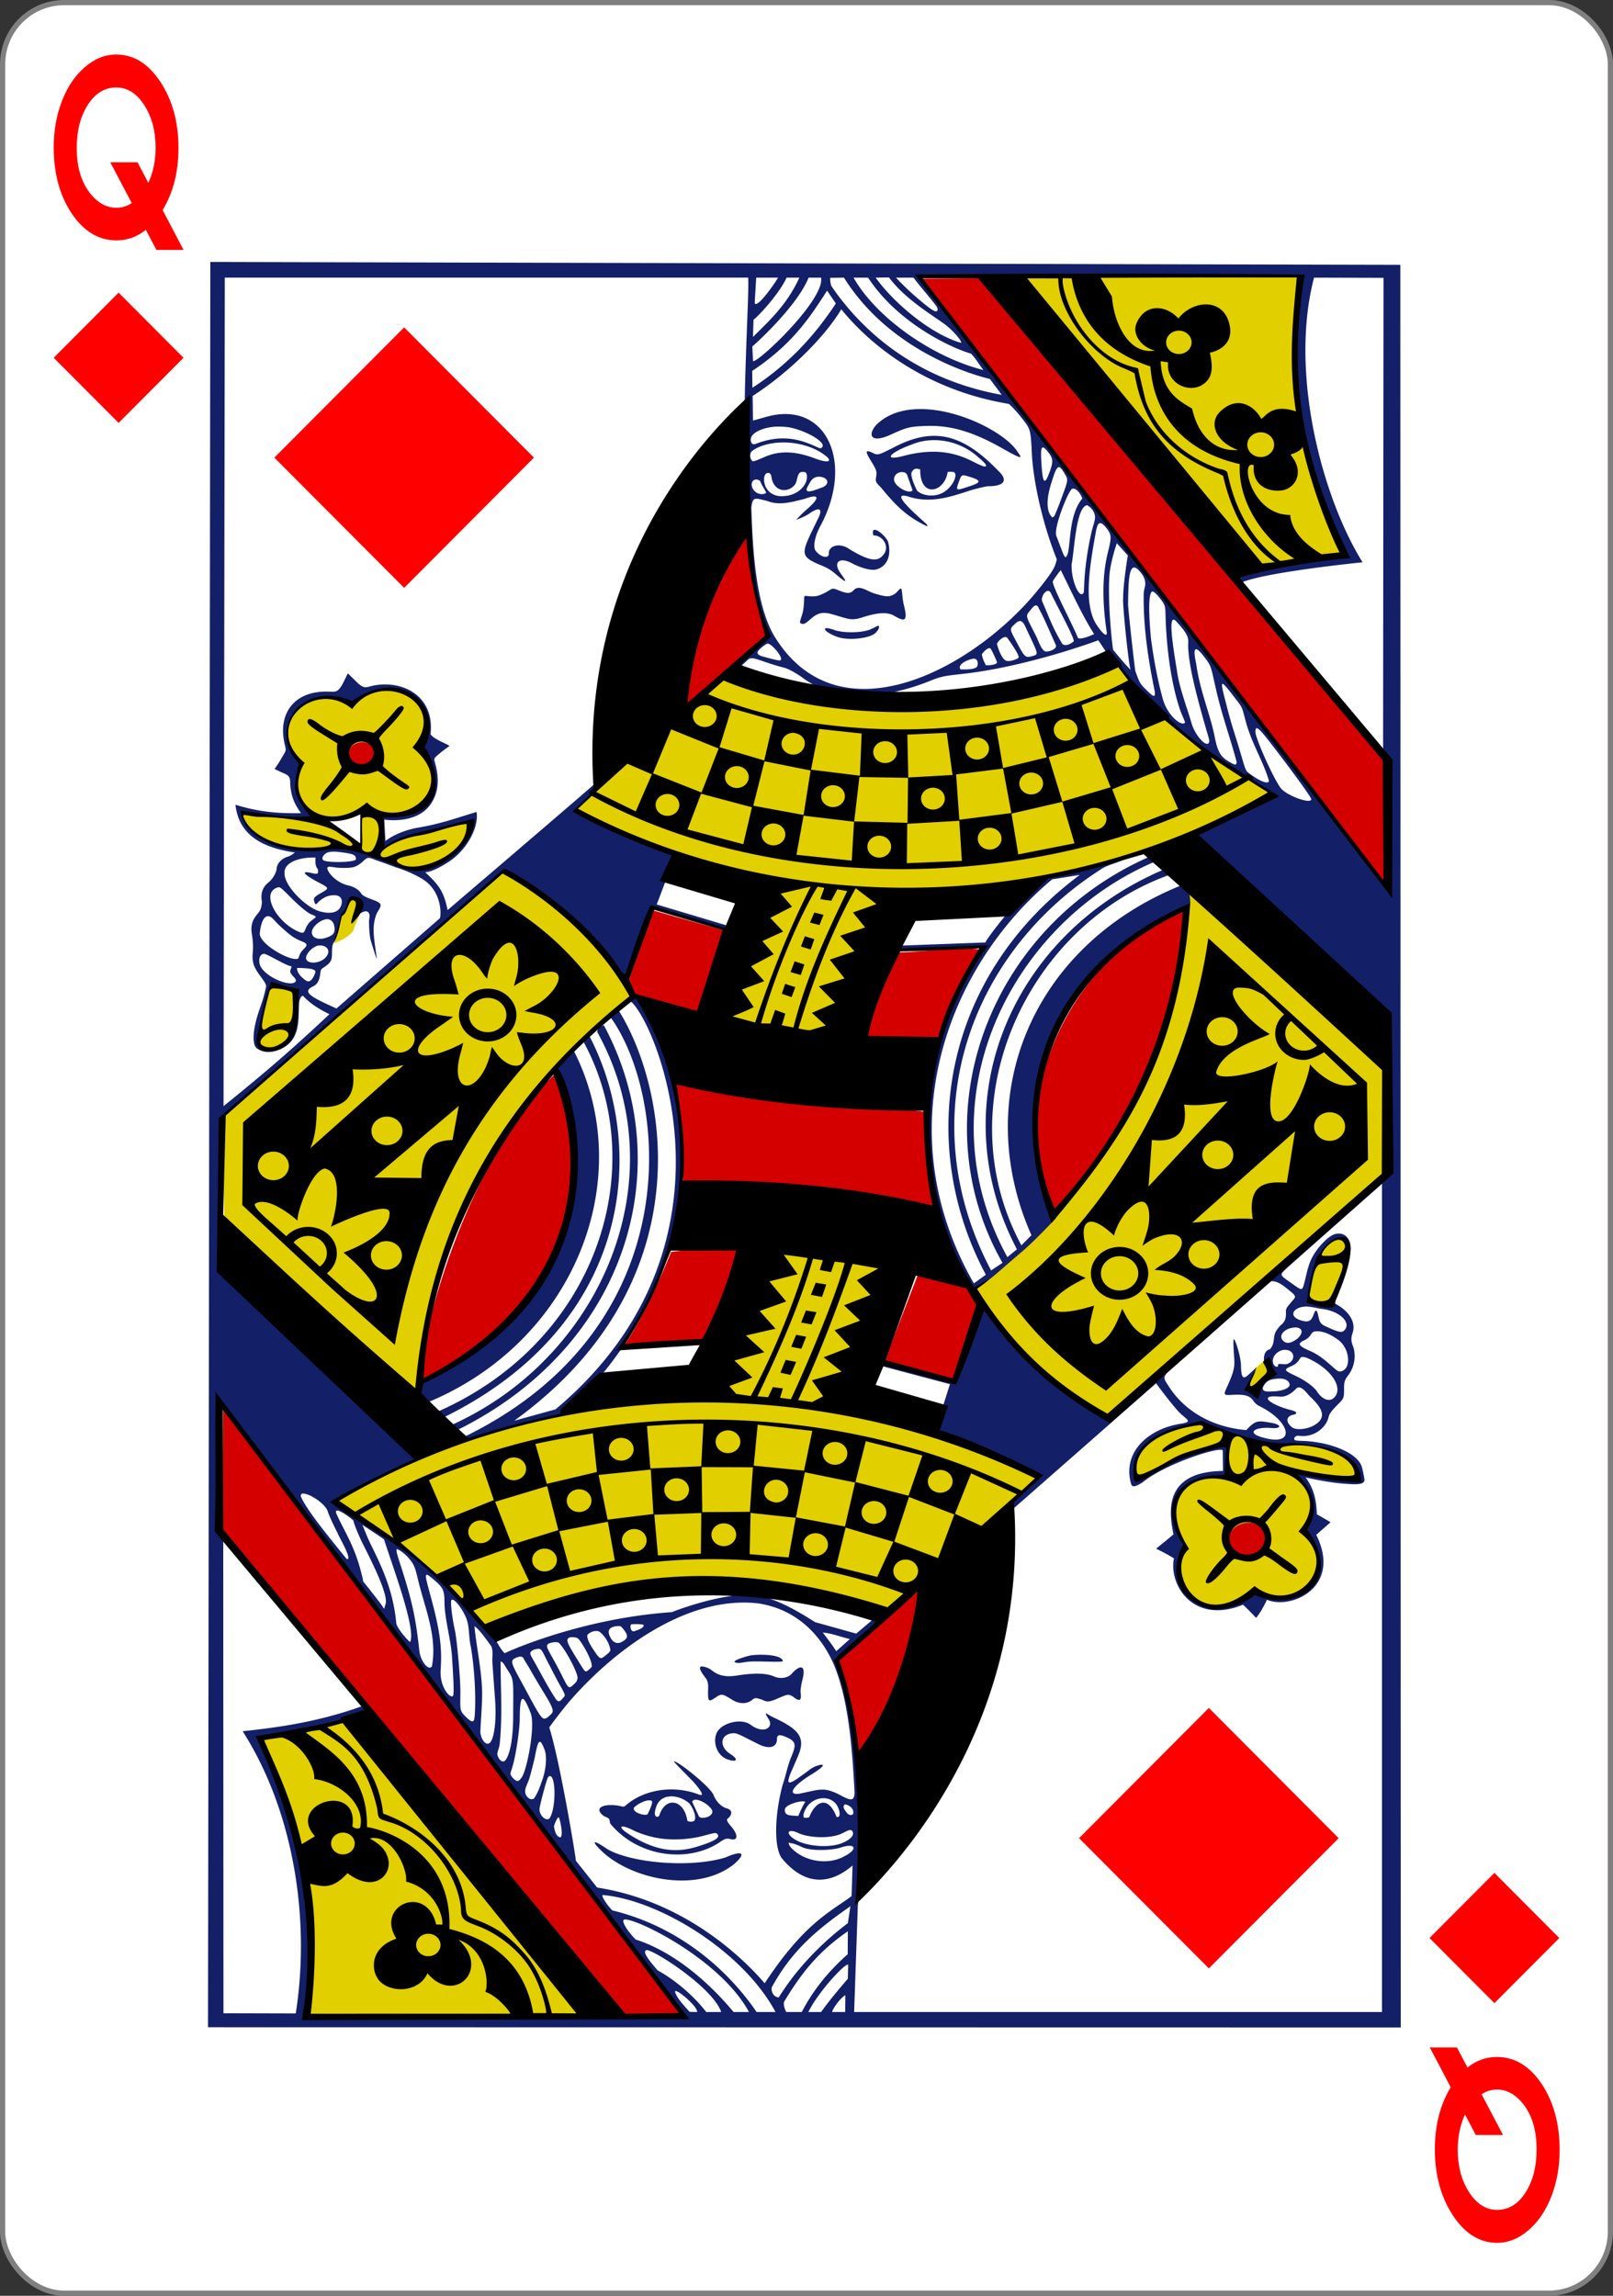 <svg xmlns="http://www.w3.org/2000/svg" width="234" height="333"><rect width="100%" height="100%" fill="#333333" stroke="none"/><g transform="translate(0 -719.362)"><rect width="233.244" height="332.244" x=".378" y="719.74" rx="8.919" ry="8.946" style="fill:#fff;fill-opacity:1;stroke:gray;stroke-width:.756;stroke-linecap:butt;stroke-linejoin:miter;stroke-miterlimit:4;stroke-dasharray:none;stroke-opacity:1"/><g aria-label="Q" style="font-style:normal;font-variant:normal;font-weight:700;font-stretch:normal;font-size:3.772px;line-height:0%;font-family:&quot;Levenim MT&quot;;-inkscape-font-specification:&quot;Sans Bold&quot;;letter-spacing:0;word-spacing:0;fill:red;fill-opacity:1;stroke:none;stroke-width:1"><path d="M32.313 622.413H27.54l-1.868-2.4q-2.315 1.265-5.16 1.265-4.687 0-7.878-3.206-3.177-3.22-3.177-7.906 0-3.004 1.452-5.549 1.452-2.544 4.054-4.053 2.558-1.495 5.505-1.495 4.6 0 7.777 3.277t3.177 7.892q0 4.298-2.79 7.417zm-4.916-12.204q0-2.961-1.97-5.06-2.012-2.142-4.959-2.142-3.062 0-5.017 2.085-1.94 2.07-1.94 5.146 0 3.507 2.515 5.548 1.97 1.596 4.47 1.596 1.438 0 2.703-.56l-3.78-4.874h4.8l1.898 2.459q1.28-1.898 1.28-4.198" style="font-size:29.439px;line-height:1.25;stroke-width:1" transform="scale(.824 1.214)"/></g><g aria-label="Q" style="font-style:normal;font-variant:normal;font-weight:700;font-stretch:normal;font-size:3.772px;line-height:0%;font-family:&quot;Levenim MT&quot;;-inkscape-font-specification:&quot;Sans Bold&quot;;letter-spacing:0;word-spacing:0;fill:red;fill-opacity:1;stroke:none;stroke-width:1"><path d="M-251.727-837.182h-4.773l-1.868-2.4q-2.315 1.264-5.16 1.264-4.687 0-7.878-3.205-3.177-3.22-3.177-7.906 0-3.004 1.452-5.549 1.452-2.544 4.053-4.053 2.56-1.495 5.506-1.495 4.6 0 7.777 3.277 3.176 3.278 3.176 7.892 0 4.298-2.788 7.417zm-4.916-12.204q0-2.961-1.97-5.06-2.012-2.142-4.959-2.142-3.062 0-5.017 2.085-1.94 2.07-1.94 5.146 0 3.507 2.515 5.548 1.97 1.596 4.47 1.596 1.438 0 2.703-.56l-3.78-4.874h4.8l1.898 2.458q1.28-1.897 1.28-4.197" style="font-size:29.439px;line-height:1.25;stroke-width:1" transform="scale(-.824 -1.214)"/></g><path d="m17.206 761.811 9.414 9.446-9.414 9.445-9.415-9.445zM216.794 991.022l9.415 9.446-9.415 9.445-9.414-9.445zM58.63 804.63l18.829-18.89-18.83-18.891-18.828 18.89ZM175.37 1004.876l18.83-18.891-18.83-18.891-18.829 18.89z" style="fill:red;fill-opacity:1;stroke:none;stroke-width:1"/><g style="display:inline;stroke-width:3.181"><g style="stroke-width:3.181"><path d="M1830.219 94.626s163.653 236.547 219.156 278.53c4.082 1.915 72.51-11.155 72.51-11.155-35.074-83.963-57.635-170.83-34.874-268.219zm90.937 374.107c-112.823 31.844-225.434 61.79-347.743 9.882l-133.572 129.05c-1.11 3.327 173.09 78.368 175.827 70.154l-42.874 136.868 98.853 21.76 45.38-145.591s136.477-13.092 199.817-34.825c48.16-16.524 97.965-28.508 140.969-64.406-88.826-53.385-136.75-123.527-136.657-122.892m-678.595 38.16c-42.761-26.24-76.184 27.765-44.873 54.732-3.681 15.753-4.93 39.199 10.312 49.5 14.005 8.853 40.127-.33 43.898-.232.268.007.677 28.356-1.5 28.283-4.05-.136-19.341-13.16-28.773-15.989-31.87-9.555-76.699-14.269-75.906-12.625 1.33 2.759-7.94 9.295 27.625 31.625 13.21 8.295 54.947-1.047 88.187 9.438 20.252 6.388 40.16 17.009 51.157 11.719 13.9-5.81 30.112-24.152 35.343-39.094 1.474-16.32-83.398 18.989-78.239 19.562l-.266-32.89c34.201 3.763 65.07-21.022 31.457-63.517 25.032-24.881-9.983-84.18-58.422-40.512m142.487 150.433C1300.934 742.116 1129 901.244 1129 901.244l1.84 118.762 167.969 150.305c13.306-159.556 103.98-308.472 190.316-382.967 7.93-22.656-85.793-122.068-104.077-130.018m599.296 29.332c-12.674 98.109-24.193 231.902-190.636 380.622 28.841 49.118 65.553 99.11 118.386 122.97 3.75 8.439 152.706-154.135 244.343-231l-.485-104.117zm-750.157 21.06c-.345 2.138-6.492 27.908-8.077 27.226.124 1.403 17.045-6.285 18.958-13.351 1.677-6.196 5.556-14.591 5.81-15.777-3.815-26.528-11.028-7.687-16.69 1.903m-62.308 68.589c-6.048 14.602-11.705 41.423-9.618 58.88 29.799 14.916 37.897-47.13 29.883-53.061-4.8-2.028-16.178-5.962-20.265-5.82m920.286 284.483c-2.764 12.373-2.18 16.044 3.327 18.459 9.644 4.228 13.981-.879 21.727-21.03 4.61-11.994 8.718-30.043 5-37.219-18.278-12.753-27.938 30.444-30.054 39.79m-450.665-29.071c-5.848.048-11.477.527-16.687 1.719-49.19 11.25-45.465 97.196-53.813 131.468-154.51 22.048-195.38 32.545-237.719 49.938-65.827 27.042-86.674 43.545-104.094 57.156 10.945-1.281 129.065 108.858 135.157 124.406-7.515-21.317 228.51-73.204 354.219-21.094 15.416 5.523 132.864-113.977 129.156-127.312 15.245-26.688-148.035-56.673-168.625-73.344-16.894-90.933 114.064-140.74 23.375-138.094-16.506.482-40.084-5.014-60.969-4.843m410.938 102.156c-2.906 3.434-5.842 5.257-9.626 9.281l-8.624 11.375 6.28 10.156 16.095-17.75zm-115.212 114.357c16.953-7.649 77.127-36.819 79.711-30.076l-1.273 29.202c-9.207-3.013-68.622 6.808-34.26 68.139-21.64 48.72 26.583 73.846 60.364 41.632 70.8 24.29 61.322-46.55 46.714-57.997 11.513-17.882-2.957-55.96-10.16-56.092 0 0 61.782 13.928 55.74 2.929-2.757-5.021-6.207-13.677-19.937-22.844-15.824-10.565-43.624-6.73-66.125-11.438-24.053-5.032-39.541-13.635-59.756-14.849-30.512 2.781-58.99 29.565-51.018 51.394m-688.507 229.924-85.125 22.75s27.535 63.899 37.062 120.875c11.654 69.694 2.344 145.469 2.344 145.469l247.063 1.25z" style="fill:#e2cf00;fill-opacity:1;stroke:none;stroke-width:3.181" transform="matrix(.164 0 0 .151 -152.87 745.192)"/><path d="M821.193 1216.877c-108.403-154.72-208.848-301.895-342.207-464.104 0 0 .11-62.693.578-124.874l409.691 587.454Zm219.458-249.81c-3.492-29.386-9.477-64.551-18.084-94.819l74.805-70.529c-8.074 63.024-20.465 111.377-56.721 165.348m357.506-222.297c16.74 22.235-11.51 34.579-22.178 24.683-21.628-20.062 10.052-40.79 22.178-24.683M656.455 604.742c-12.412 7.955 22.306-193.893 117.606-298.21 57.965 166.034-44.308 259.124-117.606 298.21m470.158-.747-63.294-17.083 31.516-88.517s59.427 13.924 54.359 32.304c-16.5 59.836-22.58 73.296-22.58 73.296M833.61 569.97c17.139-28.176 30.15-59.241 42.13-91.03l89.997-12.472-52.162 101.163zm381.467-124.215c-48.986-97.535 8.724-251.913 115.307-294.405-3.84 98.911-34.53 199.1-115.307 294.405M885.84 418.041c2.156-34.643-1.813-70.947-6.604-103.12l222.786 29.695 7.784 93.381zm163.035-148.356c7.55-29.704 14.258-54.425 28.836-78.5 16.222.518 82.013-10.302 73.624 2.48-17.886 22.88-26.443 60.023-38.157 83.383-12.29-1.301-67.988 8.29-64.303-7.363m-147.57-17.017c-22.532-7.95-53.34-10.172-65.32-27.597l23.436-74.267 69.414 21.294zm194.8-708.623 54.399-.52S1411.885-122.03 1509.85 8.12c-3.264 13.248 1.094 125.515 1.094 125.515-138.761-195.278-414.84-589.59-414.84-589.59M594.865 10.689C580.25-5 603.494-18.904 613.159-4.884c8.512 12.348-10.586 23.848-18.293 15.573M888.15-44.145c.844-77.503 55.803-169.482 55.233-167.132-.636-.151 7.834 75.766 18.396 99.656-2.85 4.209-71.03 72.333-73.629 67.476" style="fill:#d40000;fill-opacity:1;stroke-width:3.181" transform="matrix(.164 0 0 .151 -46.252 828.628)"/><path d="m1118.186 80.604-2.046 1695.688 1055.065.195-.357-1693.137zm964.189 13.271c-8.572 93.824-10.07 167.35 38.61 264.656-8.794 9.222-75.038 11.837-95.914 22.756-.383 2.62 5.362 7.155 5.362 7.155 21.84-10.135 107.002-19.38 107.002-19.38-35.666-62.164-65.007-181.734-42.92-273.435l61.47.195-.39 451.802s4.833 87.21 6.655 136.345c-32.727-42.295-76.128-101.368-104.469-145.219-34.383-48.37-72.662-105.111-111.968-158.344-11.59-16.771-28.112-38.531-41.594-58.125-21.168-30.259-38.671-53.739-60.625-86.312-23.442-33.727-45.916-64.337-73.781-103.5-23.62-33.332-24.72-37.281-24.72-37.281Zm-403.688 1.752c39.845 69.244 111.169 92.694 129.114 97.364l10.433 15.243c-84.089-16.48-129.123-70.463-150.267-103.845-1.645-2.597-1.46-8.567-1.46-8.567zm-39.438 0c-11.02 26.147-26.446 41.172-41.066 57.006l.505-16.817c.452 1.054 21.89-22.732 29.27-40.189zm19.292 0s.322 4.468-1.01 8.139c-8.445 27.262-60.868 79.01-59.36 71.256l-.534-13.35c-.23.575 39.381-37.716 49.756-66.045zm-38.123 0c-4.086 7.61-19.328 30.597-20.707 24.229l1.353-24.229zm119.773 0c6.607 9.562 12.609 16.555 19.555 26.334 1.295 1.864 2.075 4.068 1.75 4.906-1.055 2.716-4.194.7-12.871-6.992-14.233-12.616-23.918-24.248-23.918-24.248zm-53.018 0 12.875.032c26.667 44.289 74.512 67.854 91.075 73.007 4.417 4.87 9.18 13.776 11.031 15.746-44.658-12.095-94.688-49.852-114.98-88.785m31.31-.187c14.203 20.494 36.457 34.862 48.993 44.669 6.741 5.284 15.642 16.075 14.81 18.217-27.917-8.823-60.568-39.769-75.553-62.699zm-54.733 12.68 7.76 12.353c-18.802 31-42.378 58.927-73.823 80.939l-.169-16.19c35.682-25.695 51.1-51.517 66.232-77.101m12.586 17.903c22.415 30.195 70.721 76.926 148.192 90.89 0 0 4.398 3.975 10.816 12.712 8.14 11.084 8.27 11.522 9.343 29.688.721 33.245 11.524 78.363 22.25 106.75-1.328 7.057-2.568 10.652-15.875 28.625-55.45 74.894-173.584 145.733-231.783 49.048-19.409-30.976-21.298-90.361-22.529-127.392 0 0 .366-2.606.513-3.31 1.4-6.722 3.322-5.663 13.828-2.784 10.652 4.572 21.742.879 33.013-2.187 12.835-5.184 13.902-1.188 1.525 10.364-4.28 3.995-9.52 10.1-8.968 9.807.55-.294 7.75-3.234 10.933-5.656 9.89-7.529 12.227-4.645 8.562 3.64-15.548 35.15-18.308 36.55 3.563 46.313 4.559 2.035 7.671 4.309 10.228 6.541 14.954 14.073 9.584 6.492 5.404.03-6.434-10.113-.618-15.458 10.243-9.196 7.257 4.185 16.79 7.562 21.976 5.96 10.063-3.275 13.134-14.298 10.149-26.428-2.39-6.71-16.14-18.56-12.969-6.157 8.264-.372 15.401 11.348 8.219 19.282-5.42 7.308-15.084 3.361-29.907-6.438-8.19-6.156-18.136-3.009-17.75 4.563.26 5.083-6.94 3.915-11.617-2.563-2.598-3.597-.836-13.953 4.044-23.764 30.73-61.78 4.823-121.686-48.395-104.798-5.852 1.857-11.13 3.363-11.13 3.363l-.288-23.634c30.556-21.293 62.967-55.247 78.41-83.269m31.07 110.914c-8.023 9.686-5.18 18.308 12.438 9.625 14.345-7.07 16.333-7.903 31.968-8.468 22.19-.802 42.104 6.256 66.75 21.375 16.335 10.02 18.715 10.778 14.282 4.5-13.195-25.25-91.183-63.585-125.438-27.032m-75.357 2.891c15.402 3.88 30.182 14.052 27.607 18.266-.926 1.516-1.82 1.804-3.781.781-11.267-5.565-29.226-14.665-55.188-3.562-2.861 1.223-4.45-.675-4.437-4.125.026-6.699 11.303-12.049 23.214-12.48 4.24-.006 8.862.212 12.585 1.12m89.465 19.587c-9.18 4.77-12.332 7.31-16.233 5.179-9.317-5.093-7.349-1.097-1.562 9.156 4.083 7.235 4.043 8.723 3.437 13.156-.658 4.819-.559 5.005 4.125 10.157 8.762 11.513 17.477 22.619 30.595 31.353 4.09 2.723 9.555 5.821 9.968 5.834 1.306.04.807-1.002-1.532-3.281-16.8-16.16-30.048-30.642-12.941-24.49 19.919 6.494 38.865-1.598 54.399-6.88 6.332-1.953 12.986-3.6 14.636-3.599 14.347.015 17.738-5.957 8.563-15.062-31.036-34.803-56.791-42.995-93.455-21.523m73.642 6.523c6.417 5.925 9.798 9.144 9.156 10.687-.688 1.656-5.627-1.149-13.906-5.562-16.653-8.88-35.533-10.968-59.125-4.157-18.315 5.289-12.91-3.105 7.5-11 16.34-7.535 38.886-5.284 56.375 10.032m-171.024-11.988c13.99-.225 28.562 4.368 38.305 12.769 6.798 5.86 1.828 7.225-9.218 2.656-16.71-6.91-30.79-8.012-44.5-1.594-4.304 2.015-9.268 4.413-10.625 4.282-2.292-1.552-3.267-6.06-1.282-9.25 5.512-5.409 16.438-8.689 27.32-8.863m230.587 4.8c1.026.044 2.574 1.677 4.875 4.906 4.185 5.875 4.344 8.777.875 19.063-4.236 12.56-5.935 10.522-7-7-.691-11.369-.71-17.054 1.25-16.969m13.875 18.938c1.596-.227 3.458 2.588 6.437 8.406 2.08 4.06 1.587 5.275-4.906 24.281-2.718 7.954-5.275 14.289-5.344 14.344-1.998 1.574-1.74 1.435-2.594.344-4.63-5.916-4.298-17.454-.312-31.282 3.021-10.48 4.666-15.802 6.719-16.093m-126.063 1.437c.504-.043 3.608.633 3.608.633-.322 28.151 21.449 22.488 24.33 2.492 0 0 5.371-.553 6.193.78 2.58 4.187-3.412 16.23-12.373 20.17-6.54 2.92-15.428 2.209-20.737-2.68-1.485-2.753-5.985-13.213-5.146-17.551 1.045-2.533 2.613-3.713 4.125-3.844m-12.971 3.289c.222-.011.433-.011.656 0 2.137.109 3.69.686 4.534 3.274l4.664 14.3c-3.432 4.103-16.473-4.21-16.448-10.45.017-4.307 3.256-6.96 6.594-7.124m-88.52-.029c3.289-.319 4.45.048 4.832 3.118 1.112 9.292-8.183 19.39-20.237 19.94-11.665 1.304-17.963-7.745-17.604-16.568.027-6.707 5.798-7.546 6.439-2.244 1.85 15.309 14.931 16.189 20.906 7.735 2.26-3.313 1.744-11.473 5.663-11.981m143.241 3.115c.929-.038 2.17.312 4 .938 12.032 3.84 12.354 5.698 2.063 9.406-12.273 4.421-13.069 5-10.188-3.563 1.608-4.776 2.083-6.697 4.125-6.781m-127.542 1.349c8.92.553 9.668 8.1 1.823 10.62-11.68 5.154-15.616 4.818-11.09-2.787 2.454-5.386 4.648-7.73 9.267-7.833m-55.802 2.713c1.065-.01 2.286.4 3.594 1.375 1.34 4.047 3.613 7.16 5.406 11.344-1.831 1.818-6.2 1.789-8.984-.419-5.586-4.43-4.63-12.255-.015-12.3zm280.438 8.72c3.464.02 6.985 5.507 8.136 9.596-12.103 15.547-10.2 44.574-13.013 53.338-2.44 7.131-3.226.976-9.96-17.495-2.717-7.455 10.982-44.522 14.15-45.346.224-.058.456-.095.687-.094m12.375 15.937c2.694 1.537 6.353 5.068 7 10.625.375 3.224-1.222 7.51-2.25 11.75-2.444 10.08-5.75 29.124-6.937 46.719-.506 7.488-.48 14.223-.813 14.875-3.642 7.135-11.319-12.063-10.661-27.347 2.386-12.203 3.718-54.946 13.661-56.622m17.094 21.937c1.71 2.376 2.794 4.196 3.321 6.244.916 3.56.149 7.813-1.946 16.881-5.552 24.034-4.748 49.938-1.125 76.532.762 5.594-3.123 2.792-9-6.844-3.26-5.343-5.344-12.666-6.344-21.313-2.048-18.904 1.9-44.53 5.258-64.746 1.486-8.947 2.521-16.83 9.836-6.754m9.219 14.625 9.718 11.719s-4.15 26.941-4.125 41.313c-.677 5.382 4.83 63.921 6.625 68.656-5.972-6.69-8.765-10.625-15.312-19.031-.745.121-6.414-57.675-2.5-79.782 2.367-13.37 5.593-22.875 5.593-22.875m15.25 23.281c1.631-.059 3.705 1.78 6.312 5.438 2.352 3.301 3.498 6.013 3.625 10.125.093 2.997-1.391 5.311-1.437 10.656-.275 31.843 4.029 61.895 9.444 90.869 1.91 10.366-1.807 6.137-7.955-.42-5.636-6.006-5.738-8.29-8.747-16.826-.6-1.703-6.602-60.426-6.55-64.865.212-18.247.735-28.41 2.839-32.789.687-1.43 1.49-2.152 2.468-2.187m-35.322 63.985s-11.314 5.822-14.278 3.779c-4.778-13.03-22.015-47.91-22.312-54.087.305-2.03 7.065-11.207 7.065-11.207 9.526 20.663 18.097 41.803 29.525 61.515m-212.94-41.892c-3.412 4.007-7.477 2.335-15.704-1.279-4.218-1.294-3.565.441-10.535 4.062-5.404 2.808-7.303 2.88-10.883 2.85-4.723-.04-6.424-1.695-6.437 1.626-.01 1.837-.283 10.138-1.398 14.43-1.519 5.84-2.845 8.418-2.01 9.432 2.402 2.2 4.42.858 9.483-4.034 8.4-8.114 14.067-5.788 23.425-2.77 10.643 3.431 12.844 4.695 22.578 1.293 13.79-4.82 22.095-4.824 27.586-1.328 9.464 6.027 12.32 5.672 8.421-10.805-1.257-5.312-1.346-13.55-2.12-14.976-.876-1.616-3.283 2.994-5.8 4.688-4.815 3.24-7.303 3.18-18.157-.375-6.428-2.107-13.635-8.996-18.448-2.814m174.55 2.15c4.2 9.896 20.918 42.966 20.409 46.661-3.256 2.924-7.614 5.055-10.197 2.44-8.358-15.25-10.863-23.47-17.655-40.586-2.026-4.091 4.036-14.517 7.443-8.515m89.777-1.216c1.185-.165 3.658 2.294 5.497 4.755 5.724 7.657 6.069 8.607 6.25 16.812.658 29.754 4.397 64.776 12.781 91.781 1.65 5.316 4.778 11.78 4.438 12.657-2.811 4.097-15.848-6.875-19.782-23.563-5.426-21.19-8.602-43.3-10.327-57.693-2.186-25.313-2.173-43.429 1.143-44.749M1851.094 413.5c4.816 9.286 10.882 25.31 14.966 34.924 1.863 4.174-7.66 7.464-9.85 6.045-3.803-2.84-5.604-10.834-8.1-15.625-7.949-17.376-9.377-17.74-4.973-23.153 2.712-3.762 5.95-8.372 7.957-2.191m119.156 10.656c.7 0 1.604.68 2.75 2.156 5.024 5.938 8.437 10.475 9.75 14.875.953 3.194.188 5.589.531 11.375.899 15.158 4.879 35.847 16.156 78.188 1.1 4.13 2.593 9.015 2.407 10.344-1.09 7.773-12.493-4.828-15.813-17.844-3.848-14.775-10.868-33.646-12.937-51.094-4.26-27.695-6.62-48.002-2.844-48m-129.199 11.195c9.482 22.125 10.231 22.085 4.261 23.836-6.31 1.851-6.69 1.245-14.102-13.82-5.409-10.994-6.478-12.373-1.929-16.336 6.944-8.183 8.767-.38 11.77 6.32m-132.05-5.277c-1.08.022-4.255 2.43-7.449 3.693-7.834 3.1-21.743 3.314-30.221.76-15.025-6.032-10.792 1.8 2.496 6.567 10.314 3.469 30.743.78 33.908-5.648 1.948-2.056 2.653-5.4 1.265-5.372m114.234 11.634c8.464 13.081 11.008 18.306 9.577 19.323-1.353 1.353-8.057 3.882-10.812 2.531-3.46-1.695-6.472-9.772-7.992-16.105 1.06-3.093 6.623-8.64 9.227-5.749m-212.016 5.51c3.782.016 13.62 13.24 11.625 15.626-.554 1.226-4.243.058-12.861-2.33-2.878-1.058-9.382-1.91-7.324-6.082 1.024-1.895 7.053-7.22 8.56-7.213m202.937 18.126c-.846 2.26-7.228 2.792-9.937 2.625-2.333-4.85-2.945-7.165-3.594-10.375.88-1.927 5.252-6.917 7.409-5.938 1.291 1.153 5.463 11.298 6.122 13.688m176.094-12.75c1.35.047 3.686 2.413 7.156 7.375 6.559 9.377 5.67 8.695 10.375 31.094 5.343 25.4 11.733 43.49 18.188 69.437.088 4.306-1.655 3.162-6.438.25-7.813-4.758-10.383-10.043-12.844-23.812-4.198-22.745-13.067-43.788-16.468-70.657-1.797-8.886-1.942-13.756.03-13.687zm-196.849 9.075c4.613-.156 3.992 6.95 2.67 8.1-3.37 2.937-12.662 2.06-14.257 2.226-3.569-5.596 8.58-10.136 11.587-10.326m220.286 24.175c1.358.187 4.999 5.329 11.813 14.906 6.547 9.202 5.113 7.699 9.031 22.844 5.544 20.928 14.719 36.021 20.094 55.281-.01 2.202-2.67 1.918-5.219.875-4.962-2.08-9.392-5.591-13.594-9.031-2.875-3.104-2.852-7.049-11.343-36.25-3.064-10.536-3.861-13.275-7.688-29.282-3.2-13.385-4.632-19.555-3.094-19.343m-709.884 62.523c22.263 40.967 14.021 59.134-33.866 64.808-3.457-.486-.193 20.988-.29 30.585 23.994-13.725 53.005-16.931 79.745-25.547-7.28 23.311-20.061 49.73-58.767 45.662-40.458-31.262-88.076-12.48-120.383-25.17-17.573-6.547-24.283-26.065-24.492-29.413 21.073 2.111 44.866 6.626 65.287 5.148-22.306-17.183-15.782-40.962-12.638-51.835-26.101-32.912-4.31-69.932 33.601-61.324 3.918.89 11.653 4.7 11.653 4.7 36.571-32.739 78.961-1.982 60.15 42.386m739.916-19.93c1.513-.144 4.858 3.81 11.562 13.188 19.886 27.82 37.105 53.7 36.844 55.156-.859 4.792-21.583-3.605-26.813-10.468-5.956-7.819-22.712-48.073-22.687-54.47.01-2.134.3-3.33 1.094-3.405m-809.875 119.157c10.344 1.519 13.233 2.394 13.125 6.437.884 3.434-25.103 3.891-28.625 1.344-2.814-2.034.815-6.493 3.593-7.562 4.028-1.214 8.014-.79 11.907-.22m716.375 3.687c-145.19 68.574-204.585 250.962-131.302 390.735l-10.087 7.283c-71.852-147.776-18.4-306.132 98.34-386.105 4.726-3.36 15.182-5.955 20.044-9.176 0 0-47.624 10.864-63.745 17.17-3.27-.112-12.877 3.275-23.198 14.466-9.022 8.36-37.232 47.25-36.33 48.604l-74.955 3.019.064 2.77 73.569-1.7c-75.757 124.733-57.145 243.412-10.368 326.47l1.155.777c2.72 1.83 9.876-3.406 24.719-17.469 6.113-5.793 13.818-12.988 17.125-16 9.174-8.405 22.24-22.904 31.219-33.375-50.94-103.825-.69-240.57 118.514-302.192.203-3.28-1.271-13.297-1.271-13.297s-4.505-4.046-7.166-3.63c-132.801 58.498-186.01 203.765-132.014 335.864l-8.906 9.691c-67.847-136.797 4.981-307.781 131.968-356.22-.061-3.09-2.812-7.037-6.226-4.661-137.092 63.648-196.836 226.182-129.681 364.724l-8.46 7.474c-76.4-151.69 4.099-321.671 130.304-379.753 3.723-.863-3.312-5.469-3.312-5.469m-738.953 1.414s-.963 8.078 1.89 10.836c1.311 5.764-.784 5.138-5.687 3.969-12.07-2.878-2.656 3.989 7.218 9.531 9.727 5.46 8.422 5.276-.062 10.657-5.703 3.616-5.11 4.973-4.343 7.718 1.137 4.075 1.916 1.362 4.281-.812 4.965-4.564 8.931-5.705 13.344-5.688 6.627.026 7.297 5.331 6.125 9.469-2.635 8.684-11.576 8.222-18.907 6.063-11.992-3.533-31.58-24.335-31.277-36.578-.834-10.97 14.176-15.666 27.418-15.165m53.921 2.68c4.65 1.709 10.5 3.993 16.938 6.688 8.889 2.824 17.898 7.421 23.707 11.294 17.689 11.792 16.61 35.377 15.333 37.72l-91.392 86.612s-5.162-2.521-10.023-5.002c-15.366-7.84-19.059-11.97-10.531-16.312 4.137-2.106 5.47-6.634 6.062-11.063.793-5.933.483-4.921 4.031-7.625 6.176-4.704 6.47-6.647 6.5-14.468.02-5.177.555-7.562 2.438-10.813 1.495-2.58 3.07-7.97 4.125-14.156.173-1.016.223-3.557.422-4.449 1.08-4.84 2.614-6.265 3.64-7.364 1.024-1.095 2.669-4.827 3.813-8.062 2.55-7.213 2.07-6.143 6.187-5.344 5.982 1.161 5.124 4.65 4.47 10.188-.319 2.687-2.11 4.572-1.5 3.968.816-.81 4.49-2.545 5.25-2.718 1.914-.437 3.82.22 4.312 3.218.274 1.67-.454 4.747-.407 7.125.122 6.163.374 13.546 1.782 18.407 6.784 23.42 5.434 20.175 3.125.687-.553-4.665-1.204-11.516-.532-17.219.474-4.02 1.627-8.998 3.188-11.718 4.011-6.99 4.23-8.372-4.469-11.813-3.232-1.278-8.736-3.518-9.875-5.75-1.394-2.732-5.538-6.449-10.937-7.719-13.13-3.087-20.77-15.772-18.875-17.656 1.242-1.234 6.53.381 9.875.5 11.985.427 14.533-.19 19.843-4.75 2.829-2.428 4.098-4.588 6.348-4.747 2.376-.045 5.402 1.72 7.152 2.341m622.075 14.032c-122.777 99.33-144.296 260.012-83.046 384.001l-10.6 8.328c-76.973-145.44-25.272-302.33 69.294-388.132zm-708.824 11.843c2.166-.203 4.536 2.975 13.156 12.188 5.805 6.205 11.852 11.595 15.031 13.406 7.212 3.453 5.635 2.015-.375 7.718-6.144 7.048-2.751 12.843-10.094 9.313-19.103-8.967-32.517-35.387-20.094-41.75.938-.48 1.653-.807 2.376-.875m-9.5 27.781c.466-.035.969.035 1.468.157 2.356.575 5.213 5.004 8.281 8.093 8.492 8.55 12.433 12.342 19.22 15.344 6.67 2.95 6.85 3.667 2.155 8.875-1.707 1.894-2.724 4.17-3.124 5.438-.401 1.267-.505 2.88-1.938 3.156-7.436 1.427-32.153-13.564-33.125-23.907.798-9.673 3.24-16.863 7.063-17.156m52.374 2.875c4.288-.11 6.806 3.711 6.782 9.907-.017 4.291-2.433 6.036-7.344 7.875-10.497 3.93-16.965-3.582-9.625-11.875 3.085-3.486 7.254-5.831 10.188-5.907m-6.406 25.219c7.919.031 10.212 6.708 4.406 12.469-5.453 5.41-16.46 5.438-16.437-.5.018-4.658 6.991-11.989 12.031-11.969m-49.098 7.989c5.358 1.583 18.398 10.977 24.133 12.081.302 3.168-3.511 4.034 1.903 9.993 2.458 2.704 2.667 4.549.531 5.687-6.541 3.485-29.201-7.532-30.719-18.875-.737-5.539 1.103-8.688 4.152-8.886m29.567 13.573c7.796.326 16.615.557 15.688 4.282-.673 2.7-3.463 9.835-7.032 8.5-1.734-.649-3.42-2.375-4.625-3.532-4.16-3.99-5.266-9.301-4.031-9.25m294.829 32.276c22.71 20.561 105.218 235.341-66.721 391.82l-36.488 10.931c165.08-129.62 137.618-313.64 93.073-393.026.01-2.33-.647-2.065-4.755 1.656-3.598 3.257-3.98 3.96-2.532 4.562 50.344 77.465 69.16 296.263-129.187 401.844-3.328 3.456 3.408 2.93 3.408 2.93.351-2.842 89.31-24.457 83.032-25.003 82.913-73.291 155.102-248.075 65.238-400.426-2.17-1.427-5.068 4.712-5.068 4.712m-28.641 24.318-1.157 4.844c71.965 141.283 3.271 314.375-130.5 378.438 2.203 1.615 4.647 2.73 7.105 3.88 151.752-81.714 195.509-254.656 129.312-388.607zm-12.031 10.02-.839 5.126c59.576 120.242 12.28 287.103-129.909 354.79-1.349 7.278.022 5.152 6.673 4.807 164.52-88.227 179.988-256.008 128.51-364.966zm-10.22 14.418c-4.646 6.141-13.154 9.322-15.98 17.227 47.796 126.319-13.977 247.918-118.549 299.174-.085 6.358-4.646 22.087 6.426 19.573 129.196-58.526 185.407-214.088 128.918-336.54 0 0-.736.538-.815.566m648.946 244.234c4.757.334 9.02 1.775 13.435 2.351 16.047 2.08 26.46 13.78 19.287 20.896-2.356 2.338-5.648.993-16.074-4.106-4.79-2.343-5.559-4.539-6.55-9.822-1.188-6.336-2.452-6.977-4.062-2.062-1.627 4.966-3.378 8.047-8.856 6.79-15.387-3.576-9.571-14.166 2.82-14.047M1916.594 1191.5c-38.536-21.868-86.124-61.302-113.329-106.106-13.525 25.376-29.416 71.56-29.416 71.56l-60.484-16.896-.712 1.26 59.782 17.227-5.827 19.948c-.63 2.156-9.887 24.861-9.887 24.861l93.374 43.573c-5.785 9.053-12.097 14.907-20.117 23.35-4.534 4.762-4.66 10.932-4.66 10.932l129.462-123.488s16.7 24.766 22.913 30.383c5.826 5.267 7.636 6.542.84 8.115-30.419 4.457-54.027 27.49-45.796 58.385 1.33 3.437 4.01 2.171 9.78-1.456 20.195-18.289 69.559-35.22 71.244-30.923l.195 19.673c-53.146.769-47.698 39.84-43.806 60.795 0 .452-15.369 13.888-15.369 13.888 5.435 2.85 10.757 5.798 15.78 9.31-4.672 26.063 17.534 63.84 61.157 44.502 3.772 3.87 7.335 7.756 11.493 12.613 4.464-5.169 9.61-17.344 9.61-17.344 21.668 9.805 66.628-12.142 43.632-62.413l12.678-12.09-12.178-7.677c-.316-12.781-2.294-24.2-9.926-35.336 0 0 20.456 5.215 35.594 6.093 9.347.845 17.227 1.084 16.442-4.568-.231-1.663-1.628-9.798-2.541-12.464-4.515-13.168-27.933-22.836-50.677-24.113-3.71-.208-7.707-.092-8.5-1.055-1.487-1.806 1.18-4.37 3.625-3.945 12.455 2.167 24.436-7.04 26.593-18.75.429-2.054 2.973-5.814 6.625-9.813 6.481-7.095 6.99-6.909 6.868-17.16-.085-7.116 1.163-8.695 4.445-13.465a32.93 32.93 0 0 0 4.074-24.855c-.674-2.909-3.431-7.025-1.083-14.274 3.82-11.793-4.571-22.578-15.575-28.723-.88-.25-.615.612-1.344 1.484-9.982 3.108-22.14-4.045-22.14-4.045-2.508-1.233 8.5-65.2 31.311-59.487 3.793 2.3 5.396 13.417 5.11 13.613 1.05-.026 1.618-6.541.142-10.892-1.546-4.558-5.085-8.905-11.89-7.62-5.275.997-11.365 7.998-14.12 11.51-10.656 13.58-10.777 22.248-14.336 36.693-1.712 6.828-1.899 6.434-11.348-.95-6.783-5.301-10.07-6.995-7.71-10.103 1.06-1.397 5.454-5.81 5.454-5.81l82.573-79.455v795.666h-466.938l3.268-102.252c8.762-71.896-6.653-222.875-18.318-237.074 8.996-10.107 36.91-34.472 35.371-35.571l-3.7-2.19-14.758 13.575-36.444-11.037c-15.547-10.736-31.413-20.663-47.87-24.888-26.875-6.9-78.635 15.08-78.68 15.307-82.69 6.123-148.908 39.7-147.98 39.444-3.602-3.306-8.367-13.862-8.493-13.799-42.624-59.317-84.528-92.543-141.776-133.088l72.512-40.054-171.83-179.53-1.514-145.782 248.917-237.968c1.468-4.11 79.415 55.052 108.437 103.196 5.565-23.534 15.929-44.905 24.565-68.013.903-2.113 49.522 17.976 63.945 18.827 2.156.128 3.896-2.147 3.896-2.147l-64.168-20.867 13.125-37.583s4.569-10.212-.588-11.906c-29.25-9.46-56.7-26.138-84.674-40.347 0 0 13.067-14.526 13.263-15.169.184-.604 5.482-8.399 4.22-11.086-14.232 13.807-130.365 121.507-130.365 121.507-3.304-18.484-8.497-24.946-19.787-36.351 6.152-.296 15.779-6.376 21.343-10.43 17.02-12.398 26.286-34.523 24.057-47.45-16.339 5.198-31.09 11.293-51.555 15.008-11.5 2.087-22.41 7.28-29.024 12.851l-1.016-20.624c.04.235 27.533 4.819 40.267-13.631 10.973-15.9 6.475-34.1 3.954-43.38.284-2.06-.326-1.829 4.407-6.187 3.493-3.218 8.937-7.375 8.937-7.375.234-1.17-14.197-6.518-16.636-11.403 3.842-38.226-26.7-52.983-52.551-46.191-4.831 1.457-7.138 2.363-12.883-4.037-.856-.953-7.75-8.236-7.75-8.236s-3.043 7.02-4.602 10.093c-5.07 9.997-6.46 6.988-17.39 7.524-27.688 1.357-40.043 23.712-33.688 51.156 1.492 6.442.823 5.449-3.406 13.594-2.16 4.16-5.688 9.468-5.688 9.468s5.079 2.815 8.5 4.344c5.068 2.266 5.333 4.917 5.313 9.969.707 11.137 3.152 18.593 9.554 28.159-21.689.499-38.328-1.526-57.967-8.049 3.005 30.2 25.267 41.446 52.533 45.87 0 0-2.86 2.673-5.87 3.864-6.379 1.848-10.372 7.45-10.313 12.468-.918 4.793-4.019 9.604-6.875 12.165-4.245 3.674-7.734 8.852-6.062 18.867-.428 7.256-2.182 9.354-4.313 12.125-4.278 5.564-5.722 11.093-4.656 18.406.496 3.403 1.548 10.689.844 18.219-1.173 12.551 3.324 17.258 9.031 26.093 3.698 5.725 2.918 5.878 2.063 10.032-2.053 9.973-4.19 15.101-6.407 22.687-4.96 16.974-5.15 29.844-1.093 33.157 6.113 4.991 13.033 3.489 16.253 2.495 24.122-7.447 19.945-31.135 21.216-47.031.689-4.087 2.084-6.05 3.44-5.859 6.82 7.983 14.03 12.6 23.316 17.63-32.105 32.674-53.074 52.668-93.658 88.31l1.104-795.856h462.98s.482 5.888-.62 34.686c-2.005 58.527-4.466 119.835-.625 179.5.645 20.648.221 41.037 3.187 61.468 2.89 19.904 4.168 41.368 13.469 59.907 3.738 10.049 3.858 9.276-10.384 22.437-6.986 6.456-12.922 13.329-12.662 14.54.086.404-.31 1.917.762 1.06.713-.57 5.873-5.678 6.445-6.352 3.858-4.549 10.314 1.29 32.339 7.502 4.32 1.218 10.406 5.286 15.063 8.656 32.921 27.743 79.245 19.092 113.875 3.962 9.827-4.294 12.236-4.737 28.03-6.61 58.487-6.934 120.98-32.487 120.849-32.408l7.633 12.507s2.874-.53 4.92 2.615c33.641 63.535 143.467 136.133 141.515 132.77l-71.787 39.741c52.262 64.574 171.777 174.126 171.777 174.126L2155 963.187c-32.085 25.664-60.308 55.08-88.521 83.806-8.112 8.03-13.839 12.615-10.759 12.767 7.324-1.116 13.649 6.105 19.608 11.115 3.775 4.208 2.863 3.826-1.491 9.575-3.06 4.038-4.181 5.207-4.193 8.126.107 5.65.068 9.435-4.96 13.672-3.123 3.92-4.907 6.431-5.471 11.078-.564 4.638-.52 7.614-3.712 11.717-5.407 1.15-5.919 9.022-4.967 12.543 5.662 5.615 3.076 11.694 3.603 10.418-10.813 11.737-22.165 21.905-14.918 5.496 3.268-6.11 4.406-11.171 4.406-11.171s-5.206 5.393-7.93 7.94c-4.17 3.86-5.695 1.587-5.82-10.394-.534-9.066-4.358-21.717-5.876-24.134-.85-1.351-.993.989-.594 9.719.524 11.484 1.892 14.815-2.152 26.28-5.462 15.488-9.347 17.682-.475 17.148 8.405-.507 15.509-.596 19.186 4.42 1.24 1.69 2.835 4.587 6.23 6.294 6.915 3.778 12.415 7.97 16.258 12.149 12.43 13.517 8.863 25.6-15.17 17.406-12.653-4.314-4.367-9.747 9.234-8.49 8.355.783 9.762-2.306 2.532-4.518-13.453-2.487-15.617-4.004-24.487 6.544-37.25-3.687-58.165-24.509-68.217-41.474-4.203-7.095-5.49-8.45-2.562-12.469 1.153-1.582.453-1.098-1.532 1.094-1.984 2.192-7.395 4.029-9.185 5.607-12.513 12.483-25.197 25.895-36.471 36.049m162.125-87.437c6.324.78 6.199 6.089.555 11.192-5.304 4.017-8.938 4.792-11.93 1.776-5.242-5.283 1.527-13.007 11.375-12.968m18.41 3.679c5.097-.022 11.598 2.324 19.32 8.74 9.217 7.659 11.322 26.21 2.859 29.419-3.544 1.344-4.096.029-11.652-7.151-5.094-4.841-10.62-9.223-16.062-11.812-11.11-5.288-12.534-7.287-5.028-10.888 1.582-.81 3.628-2.721 4.563-4.218 1.928-3.088 2.514-4.076 6-4.09m-12.001 24.695c1.474.043 3.448.94 6.531 2.594 18.727 10.228 27.883 26.26 21.544 35.312-4.157 5.936-10.92 3.67-16.078-4.75-2.905-4.741-10.62-10.81-19.375-15.25-10.026-5.082-10.242-5.81-3-9.28 2.972-1.425 5.203-3.439 6.656-6 1.686-2.973 1.826-2.682 3.722-2.626m6.001 38.208c14.149 14.105 12.531 21.74 3.339 27.484-6.274 3.92-16.34 4.9-19.64 1.652-5.332-4.66-5.193-10.003.703-11.719 5.498-1.175 3.438-3.379-1.699-4.682-18.346-5.207-29.62-14.943-9.681-12.831 5.723.606 11.262-3.841 14.255-7.393 4.326-5.253 10.172 4.946 12.723 7.49m-964.814 5.433 412.913 591.126-333.816-.651s-1.256-4.341 1.463-39.772c4.016-48.073-2.151-89.765-13.531-136.688 1.436-.16-15.984-56.964-29.531-84.718-2.466-5.815-2.06-6.378 5.937-7.407 23.63-3.795 49.08-9.515 72.688-19.5 10.972-.966 27.084 3.312 26.215 1.971-.392-.64-14.278-13.372-14.278-13.372-38.546 15.403-74.112 21.037-107.591 24.86 44.441 75.64 60.301 178.604 46.976 271.097l-63.96-.196-.196-455.187zm73.8 87.548c5.83-.228 20.36 10.03 22.135 17.742.363 1.58 4.141 11.065 8.375 19.882.085 1.628 14.399 27.475 8.109 25.222-12.514-17.003-34.87-45.956-40.495-60.064.01-1.88.243-2.717 1.875-2.781m44.605 25.855c.783 4.272 5.111 15.441 8.53 22.8 8.912 19.182 22.712 49.252 19.906 57.813-1.89 5.77.05 5.467-5-1.657-2.47-3.484-10.18-14.236-12.031-16.718-4.516-6.057-1.478-.501-4.055-10.362-6.147-27.895-16.078-42.55-22.531-58.85-2.3-7.652 12.225 3.892 15.181 6.974m7.936 4.254c1.2.843 17.565 12.35 19.219 14 5.802 20.628 28.993 86.712 22.99 98.52-2.091-1.637-10.93-12.297-12.157-17.786-2.674-31.6-12.702-54.324-23.458-77.875-3.026-7.1-5.404-14.197-6.594-16.859m30.782 23.204c5.181 2.528 10.543 8.318 13.58 13.487 2.03 3.508 3.07 7.636 4.982 16.324 5.931 26.961 17.245 54.292 12.156 83.062-3.173 4.304-10.076-5.453-11.062-15.062-3.27-31.862-6.078-47.124-17.282-84.594-2.173-7.269-3.818-12.966-2.374-13.217m26.28 24.717c1.108.048 3.375 2.106 7.157 5.656 7.357 6.907 8.393 9.451 8.438 20.907.238 16.838 5.847 36.061 6.718 53.062.503 9.808 2.299 35.182.781 36.688-2.14 2.953-11.64-7.8-10.906-24.281 1.21-19.813.228-34.724-8.219-69-3.903-15.843-5.879-22.61-4.187-23a.9.9 0 0 1 .219-.032zm762.344-100.071c29.503 18.939 19.1 53.892 12.784 58.188 40.739 51.474-22.59 77.831-42.686 59.327-29.75 29.56-80.8 4.785-61.14-43.939-.025 0-37.364-71.367 36.322-66.6 0 0 1.269-28.836-.81-30.155-26.305-1.768-62.06 23.558-72.188 30.563-5.62 3.396-6.849 1.774-6.849 1.774-1.403-14.968-1.44-21.821 4.644-30.167 10.615-14.564 28.162-19.488 51.213-24.549 28.525 8.782 55.687 22.57 82.117 20.425 14.555.085 29.44 2.438 43.547 10.008 9.52 4.49 14.474 21.335 14.474 21.335-14.934 7.813-61.428-6.21-61.428-6.21m-14.03-105.835c.122-5.11 5.893-10.808 11.578-10.145 7.808.563 8.83 9.811 1.887 13.216-2.005 1.623-8.486-.77-8.84 1.025.476 3.15-2.698 1.822-3.311.685-1.076-1.336-1.32-3.247-1.315-4.78m-4.736 20.153c2.868-2.01 5.261-2.186 8.148-2.565 4.43-.54 10.096.13 11.354 4.774 1.235 4.556-7.507 7.239-14.579 7.36-3.6.062-7.766.762-8.848-1.764-1.014-2.37 2.476-6.736 3.924-7.805m-892.952-325.497c5.694-19.785 2.138-30.863 11.625-55.25l23.093 7.688s.98 23.92-3.675 37.247c-4.662 13.316-19.977 23.935-31.043 10.315m172.031 535.094c2.727.328 9.418 9.855 12.438 18.563 2.77 8.073 1.856 18.33 3.874 27.03 4.535 29.818 4.266 59.69 3.063 68.72-.6 4.496-3.5 2.664-7.469-1.626-5.772-6.237-4.974-6.37-4.906-23.687.058-14.84-3.234-51.517-4.75-58.969-2.803-13.781-3.97-26.93-3.312-29.187.184-.633.557-.905 1.062-.844m270.108 3.568c29.741 4.736 53.518 25.04 67.142 58.463 13.152 33.988 16.39 80.359 18.431 122.993-.142 10.2-4.346 7.624-15.36 1.286-12.037-5.879-14.597-4.176-32.165-.154-10.962 2.51-9.971-4.945 8.063-17.312 6.14-4.006 13.285-9.357 10.937-10.157-1.19-.405-6.684 1.072-10.656 4.282-17.694 14.3-22.492 17.779-17.39 3.875 1.289-3.514 5.388-13.264 7.101-17.933 6.41-17.47-.976-24.946-22.742-36.005-5.447-2.767-9.03-7.383-3.594 2.281 4.445 7.904-4.744 14.28-16.125 5.032-7.91-6.428-23.803-2.146-28.935 5.875-4.969 7.768-2.31 22.263 7.485 26.959 8.633 3.718 11.852 1.041 3.503-4.747-10.737-7.445-8.648-20.007 3.41-19.96 2.978.013 8.24 3.332 21.537 10.56 9.515 5.148 16.288 2.971 16.3-4.716.01-5.144 2.95-4.722 9.208-1.63 8.427 4.165 7.504 7.94 3.052 19.583-3.003 8.132-4.498 17.375-7.25 25.875-7.1 28.611-8.044 61.015-.193 71.115 20.879 26.862 43.054 24.014 62.04 6.263l-.813 29.416c-19.359 15.539-41.976 26.129-76.892 83.726-12.176-15.296-64.425-77.82-148.203-91.946l-18.852-25.795c.32-1.6-14.087-95.933-23.51-128.048 0 0 10.365-15.737 19.78-27.338 37.615-46.343 101.198-99.38 164.691-91.843m-109.262 26.775c-3.223 1.022-4.269-5.404-2.516-6.627 3.874-.324 5.244-.203 9.127.083 2.931.182 2.862 3.541-6.611 6.544zm-141.377-4.812c4.183 2.98 9.287 11.003 14.281 18.313 2.763 4.044 1.196 10.754 1.625 17.375.609 9.387 1.65 24.865 2.313 34.375 1.29 18.547-.447 34.06-3.157 39.656-2.77 6.696-8.387 2.069-9.781-7.094-.335-2.202 1.498-24.946 1.5-37.437 0-21.483-5.49-47.996-6.781-65.188m126.812-.132c1.478-.083 2.603-.031 3.581 1.222 4.51 5.779 6.342 9.274 2.232 12.441-5.446 4.547-10.404 3.402-13.427-5.236-1.943-6.153 2.646-8.093 7.614-8.427m-16.796 5.092c4.862 3.26 9.688 11.84 10.193 18.03-.31 1.699-1.805 3.14-5.07 5.777-3.236 2.966-4.258 2.774-7.87-2.923-5.666-8.851-8.318-14.679-7.207-17.733 2.831-2.942 6.515-4.117 9.954-3.15m198.036 1.122c8.119.688 16.137 4.397 24.037 6.264l-12.053 11.653c-3.585-5.972-7.666-11.945-11.984-17.917m-216.052 6.074c4.452 5.797 12.215 20.954 11.8 26.586-1.135 1.918-2.895 3.628-4.76 4.701-1.483.402-2.816-2.193-7.84-11.078-8.734-15.449-11.29-19.804-6.757-21.661 2.383-.264 6.01-.15 7.557 1.453m-17.61 3.594c4.859 4.321 16.512 27.342 16.848 33.818-.132 1.821-.676 3.401-1.757 4.627-7.327 7.881-5.472 6.612-16.382-15.846-9.212-18.47-11.643-20.29-5.552-22.37 1.348-.46 4.72-1.067 6.843-.229m-17.515 6.005c3.197-.048 4.097 5.304 10.33 17.482 10.437 23.027 14.353 26.23 11.99 28.69-2.911 3.672-4.614 6.254-7.38 1.792-6.293-10.233-12.538-23.29-18.398-34.752-4.691-8.557-5.11-9.594-2.097-11.688 1.729-1.2 4.304-1.505 5.555-1.524m186.281 6.542c-3.92 1.103-19.69 6.097-10.031 7 1.952.183 6.899-1.054 10.375-1.294 9.763-.674 30.07 1.165 29.344-.706-1.853-7.013-24.368-6.363-29.688-5m-199.933 2.156c0 .389 2.531 4.876 5.05 9.273 14.834 28.658 23.08 39.093 20.445 43.623-2.168 2.734-5.52 6.176-7.501 5.36-3.19-1.315-7.442-10.695-18.056-31.928-10.97-21.943-12.113-23.585-6.473-26.434 2.309-1.069 5.11-1.864 6.535.106m-14.817 10.11c6.818 11.08 5.922 9.623 5.844 45.687-.05 22.443-2.933 36.76-6.688 42.281-1.966 2.893-5.435 1.192-7.156-4.468-.787-2.59 1.455-6.435 1.875-10.531 2.653-27.006.8-53.995.862-79.554 2.058-.212 4.162 4.777 5.263 6.585m175.844 8.843c3.175 4.533 2.399 8.186 2.375 14.282-.034 8.621.59 9.257 6.542 4.904 5.276-3.86 5.7-4.108 15.114 2.28 5.585 3.79 12.63 4.22 17.188.032 3.21-2.95 4.322-1.62 8.624-.5 4.682 2.602 6.013 3.002 16.063-1.875 6.785-3.001 7.059-3.433 11.094-1.31 7.099 6.256 8.146 3.993 7.187-4.188.02-2.855.847-8.19 1.688-11.656 3.532-14.55-2.188-14.71-9.75-5.437-2.929 3.59-9.457 5.147-15.625 2.25-8.835-4.15-22.625-2.472-32.82-.757-12.062 2.028-17.647-1.297-22.493-5.431-2.746-2.343-9.02-4.434-9.715-2.64s.727 4.62 4.528 10.046m-161.75 20.407c1.51-.326 3.827 4.147 7.219 13.625 4.376 12.232-3.273 54.755-7.876 61.718-2.434 3.654-3.997 5.896-9-.875-1.99-2.975-.44-3.921 1.532-12.28 3.001-12.722 5.529-33.302 5.687-42.876.042-12.425.726-18.943 2.438-19.312m15.375 41.25c1.087.076 2.357 2.529 4.094 7.375 2.46 6.657 1.264 19.49-1.97 29.312-1.872 5.722-3.652 11.82-6.843 16.938-1.087 2.87-6.653 1.866-8.187-4.5-.972-4.029 2.379-9.027 4-15.438 1.627-6.44 3.485-14.628 4.406-18.75 1.699-10.062 2.911-15.049 4.5-14.937m119 18.843a.75.75 0 0 0-.344.031c.025-.038-.063.064-.094.094-.254.253 11.601 13.17 14.781 16.782 1.663 1.407 15.945 18.77 7.063 14.781-22.41-9.288-48.634-4.73-64.781 10.844-2.023 1.95-3.694-.044-9.813-.5-12.543-.935-17.097 4.038-9.469 10.218 1.168.947 3.606 1.372 4.706 2.89 1.01 1.392.71 3.89 1.235 4.587 24.253 32.194 69.172 38.46 97.372 17.43 3.547-2.646 5.538-3.578 8.844-2.594 6.559 1.952 7.139-3.542 1.343-11.219-2.527-3.347-5.639-7.209-3.825-8.32 3.581-3.08 5.352-8.114-.875-10-4.293-1.3-9.106-6.076-11.518-12.742-2.818-7.786-30.44-31.714-34.625-32.282zm-110.094 14.094c5.27-.123 5.514 31.016-.312 40.469-2.994 3.578-9.84-3.076-8.813-9.906.781-5.193 6.38-28.6 7.656-29.813.518-.491 1.022-.74 1.469-.75m107.469 19.438c4.424-.044 10.48 1.936 15.295 6.285 2.604 2.352 7.161 12.536 5.267 16.527-.53 2.029-5.996 1.91-6.492.423-3.004-20.55-19.666-23.532-24.956-4.348 0 0-3.43 2.913-3.867-2.704 1.186-10.892 6.306-16.099 14.753-16.183m134.156 1.781c5.295-.099 10.344 2.563 12.938 8.219 1.807 3.943 2.005 7.261 1.288 8.992-.536 1.293-2.32.732-2.32.732-8.458-23.192-19.963-12.466-24.132.354 0 0-4.351 1.343-4.893-.037-.544-1.387-.205-3.993 1.525-7.604 3.304-6.893 9.593-10.544 15.594-10.656zm-113.125 1.438c2.994-.162 8.12 2.273 11.954 6.136 3.893 3.925 4.276 6.269 1.13 9.177-1.89 1.75-8.608 3.48-9.91.44l-5.658-13.217c-.538-1.257 1.123-2.462 2.484-2.536m-40.75.625c3.353.01 4.061.771-1.204 13.017-1.125 2.617-14.631-1.185-12.058-6.235 3.863-4.02 9.91-6.788 13.262-6.782m135.281.968c1.349-.062 2.445.133 2.906.75-1.207.434-6.312 13.344-6.312 13.344-4.82-.582-10.582.1-11.625-3.844-.985-3.724.96-5.991 7.75-8.593 2.055-.747 5.034-1.553 7.281-1.657m39.525 3.313c5.115 1.874 6.311 6.203 5.657 8.437-.496 1.692-2.913 1.71-4.625.407-1.63-1.892-4.028-5.114-3.844-7.282.533-2.157 1.183-2.18 2.812-1.562m-254.775 11.927c1.571 2.96 4.41 19.723 1.094 19.292-3.218-.83-4.717-5.888-5.281-10.438-.116-.937 2.75-8.744 4.187-8.854m56.281 8.948c1.49-.213 5.24 1.102 10.813 4.25 18.338 8.859 37.136 10.112 57.104 5.654 11.516-2.988 14.454-4.74 16.081-2.763 2.763 3.356-1.598 6.714-17.86 12.18-17.833 5.993-36.335 4.982-60.666-12.185-6.538-4.614-7.386-6.863-5.472-7.136m203.496 4.622c3.018 5.632-7.26 10.975-12.466 12.48-11.063 3.199-27.824 1.706-37.29-3.982a28 28 0 0 1-2.281-1.525c-7.698-5.731-4.512-9.827 4.062-5.407 9.22 4.753 27.984 5.627 37.935.828 4.988-2.406 8.414-5.426 10.04-2.394m-227.714 10.503c-1.023.227.707 2.813 4.281 6.687 25.086 28.156 84.935 43.43 118.576 14.412 10.536-9.887 8.93-14.337-7.688-6.437-18.375 6.047-44.49 6.839-67.075 3.494-11.107-1.5-29.197-5.757-38.376-12.469-5.781-4.227-8.816-5.888-9.718-5.687m172.969.844c1.53.123 4.215.69 10.04 3.72 8.499 4.42 27.8 2.905 34.12.573 13.317-4.915 16.05 1.33 3.433 8.3-14.056 8.51-33.459 5.183-44.781-5.78-3.506-3.143-5.401-7.054-3.863-7.367.15-.031.832.536 1.05.554zm-166.305 49.8c49.4 4.514 123.952 53.534 153.022 112.42h-16.73c-29.205-46.341-74.141-83.64-127.467-97.555-2.11-1.623-9.956-12.811-8.825-14.865m219.273 10.787-2.281 16.28c-8.278 6.785-38.623 31.927-61.13 71.29-4.687-.219-6.96-5.87-6.178-9.717 18.018-35.529 39.563-55.146 69.59-77.853m-199.653 12.742c11.333-.779 85.072 38.822 109.903 88.89h-13.594c-27.932-36.374-58.975-60.104-86.53-69.626-6.7-7.066-14.037-18.955-9.779-19.264m197.372 11.327-.125 22c-17.642 17.176-30.537 34.451-40.633 55.564h-13.7s-3.043-6.035-1.982-9.794c15.57-28.021 30.48-48.422 56.44-67.77m-112.018 77.564h-13.256c-11.19-15.818-27.811-31.039-43.07-40.095-6.253-7.75-13.259-17.311-10.439-18.862.167-5.722 58.843 33.926 66.765 58.957m112.305-44.752-.287 12.72c-8.973 11.473-16.492 21.097-23.675 32.032h-11.298c10.302-22.24 36.182-50.764 35.26-44.752m-152.153 24.63c4.09 1.078 19.027 15.343 18.55 20.122l-6.724-.196c-3.772-4.762-8.246-9.719-10.898-14.593-1.662-3.084-2.727-5.94-.928-5.333m149.553 3.933c.047-.016.069-.01.095 0 .02.01-.13 16.189-.13 16.189h-11.34c-1.222-.223 5.49-12.225 11.375-16.189z" style="fill:#131f67;fill-opacity:1;stroke-width:3.181" transform="matrix(.164 0 0 .151 -152.87 745.192)"/><path d="M1915.75 91.719c-55.578-.008-111.784.31-174.312.969L2163.6 691.67l.342-133.063-135.474-174.827c30.831-9.508 68.48-16.077 98.125-18.719-38.075-84.402-57.118-163.67-40.344-272.312-59.972-.689-114.922-1.023-170.5-1.031m163.469 3.812c-3.305 38.354-7.647 81.125-.688 128.625-21.97-8.022-27.122 5.682-30.765 7.124-4.134-9.217-19.447-25.162-36.784-6.421-9.014 9.743-4.634 28.07 16.29 36.335-23.96 1.84-36.412-18.638-40.616-39.757-12.95-8.288-26.563-16.482-27.859-45.546l6.64 1.109c-2.207 20.278 18.863 30.605 31.193 20.927 7.973-6.108 8.826-15.534 5.682-30.177 6.404-1.31 21.403-7.59 17.438-26.86-5.474-26.6-32.797-23.478-45.281-5.984-10.377-12.844-29.401-15.227-37.031 4.719-4.25 11.111 5.434 23.587 16.437 26-24.437 4.686-36.758-29.008-38.125-51.812l-10.125-17.97c66.064-.383 94.955-.306 173.594-.312m-330.906.656 49.03.032 357.845 463.062.75 115.282zm123.968.032 7.813.094c6.125 40.757 29.564 70.265 69.656 84.625 2.081 33.298 18.138 78.53 79.062 93.812-1.796 37.599 22.359 73.528 48.22 90.75 0-.001-6.982 1.728-12.438 2.25-34.767-27.567-43.336-68.156-46.781-84.906-1.177-2.419-4.49-3.005-7.126-3.594-29.755-10.51-54.796-34.95-65.03-64.781l-6.438-29.281c.015-3.762-.75-1.995-9.594-5.25-22.951-8.449-44.17-33.28-53.688-62.938-5.004-15.593-3.656-20.781-3.656-20.781m-31.531.094 27.469.03s.163 4.846.562 8c3.696 29.2 29.915 65.844 56.657 78 3.783 1.72 9.049 4.136 10.28 5.282 7.475 47.866 29.174 76.694 74.97 96.438.728.755 2.793 1.235 3.406 2.187 6.243 29.6 19.887 63.914 45.844 82.781l-11.22 1.156zm134.182 50.237c6.211 0 11.25 5.039 11.25 11.25 0 6.21-5.039 11.218-11.25 11.218-6.21 0-11.25-5.008-11.25-11.218 0-6.211 5.04-11.25 11.25-11.25m-379.12 61.387c.65 1.625-153.639 132.134-138.624 377.688l-4.47 5 1.22 1.75c-5.096 5.783-10.002 10.424-15.563 16.063 31.995 20.39 87.762 42.646 87.938 42.062l-10.657 24.688 66.656 21.53-8.937 23.47s-46.374-15.375-65.594-21.782c-9.482 21.023-15.222 43.226-22.125 65.094-.65 1.763-2.165.915-4.531-2.5-34.625-59.05-105.741-101.66-103.344-97.437l-252.187 239.28-1.719 147.876 174.531 179.875s-50.507 24.854-74.406 41.156c18.585 15.167 39.62 26.846 58.094 41.188 38.217 26.952 64.01 66.572 88.781 93.406 116.816-57.917 234.46-54.692 336.063-19.531-11.838 12.454-25.049 23.244-37.25 36.75 29.533 77.488 20.08 231.378 18.593 235.562 61.486-62.81 152.951-197.493 140.75-387.125l25.875-25.937c-.472-1.33-64.726-35.724-91.5-43.214l7.406-23.568-64.125-20.031 7.157-18.719 63.875 18.5c12.095-29.691 24.906-71.281 24.906-71.281 25.507 38.161 53.625 72.87 111.5 108.188l250.75-239.907-1.625-154.25-170.719-170.718 71.063-37.032c-6.828-5.507-16.728-10.732-23.75-16.25-.501-.393 1.41-1.581.906-1.968-1.784-1.372-3.088-2.486-4.906-3.75-.408-.284-1.69 1.564-2.094 1.28-24.114-16.91-48.236-33.549-67.219-53.78-.475-.512.227-2.616-.25-3.125-9.865-10.54-19.685-20.346-29.719-30.72-4.653-4.696-12.343-15.843-12.343-15.843l-.438-3.687L1913 452.625c-34.718 20.478-182.738 71.876-325.969 14.969l27.219-27.219c-7.246-17.482-11.945-36.99-13.812-52.969-7.49-64.078-4.626-179.468-4.626-179.468m451.5 36.282c6.554 0 11.876 5.321 11.876 11.875 0 6.553-5.322 11.875-11.876 11.875s-11.843-5.322-11.843-11.875c0-6.554 5.29-11.875 11.844-11.875m37.142 14.125c6.043 29.513 19.334 72.369 32.576 101.257l-15.774 1.749c-12.844-8.345-26.418-20.52-27.843-37.79-34.731.266-44.888-54.209-32.202-47.67-1.617 18.61 11.732 25.943 24.832 24.117 11.278-1.572 21.026-17.145 7.606-34.334 5.965-2.321 8.881-4.074 10.804-7.33m-492.204 87.281c2.3 37.743 9.71 65.269 16.625 93.781l-68.625 64.75c5.353-59.1 22.712-111.918 52-158.531m329.125 124.313 8.719 12.5c-99.173 58.236-268.44 62.352-371.563 13.25l13.688-13.032c90.678 40.946 238.312 43.988 349.156-12.719m-644.094 19.437c-9.992-.123-21.526 3.687-33.75 13-45.495-20.726-75.293 27.724-47.156 59.813-4.165 23.096-7.318 27.398 10.063 50.78-18.464 2.35-41.77-2.48-61.594-5.53 3.35 34.203 52.328 42.165 72.719 38.406 22.014-4.771 42.782 6.122 43.687 6.375 12.944 3.614 20.985 9.844 33.75 12.843 21.051 5.008 51.878-19.662 56.344-43.093.422-3.148 1.395-5.999-.344-6.469-14.39 3.68-30.2 8.868-44.219 11.938-13.728 3.368-24.076 6.691-34.531 14.875l-.875-28.25c71.272 3.39 40.254-64.372 36.219-67.282 13.242-26.736-2.687-57.066-30.313-57.406m647.813 2.125 15.5 37.281-41.188 13.969-10.531-36.5zm-650.782 1.125c24.226.235 45.892 25.747 22.626 54.313 45.1 39.775-12.699 82.4-40.22 52.812-36.639 33.552-75.562-1.493-55.093-38.031-39.074-34.966 9.114-81.862 42.031-51.657 8.085-12.426 19.645-17.544 30.656-17.437m281.25 13.656c5.8 0 10.5 4.701 10.5 10.5s-4.7 10.5-10.5 10.5-10.5-4.7-10.5-10.5 4.7-10.5 10.5-10.5m-268.343.781c-.6.007-1.316.279-2.094.97-1.175.108-3.725 4.488-10.125 11.906-11.122 12.891-12.323 13.013-12.323 13.013-11.85-3.877-19.774-1.783-27.583 3.156 0 0-8.902-1.687-21.188-11.95-5.603-4.685-8.618-5.7-9.593-3.188-1.04 2.676 1.502 5.312 12.25 12.625 14.873 10.119 13.95 9.345 13.95 9.345-.92 8.894.523 16.122 3.887 22.854 0 0-2.62 6.316-13.181 20.145-2.986 3.908-5.432 8.158-5.438 9.437-.02 5.38 4.674 1.764 15.469-11.875 4.23-5.346 10.036-13 10.036-13 12.679 4.392 17.121 1.721 25.07-1.105 0 0 2.726 2.027 9.64 7.539 12.65 10.085 15.387 11.158 16.942 9.878 2.093-1.723 1.815-2.286-2.97-5.75-14.268-10.33-19.177-16.3-19.177-16.3 2.902-11.3-.272-20.65-3.383-26.546 0 0 .226-1.44 8.28-10.435 5.914-6.606 14.01-17.03 13.5-18.531.135-.933-.652-2.202-1.97-2.187m292.031 2.282 37.094 11.531-8.188 38.563-39.531-12.75zm268.438 9.469 10.343 37.625-38.594 10.25-6.312-39.938zm27.093.625c5.8 0 10.5 4.7 10.5 10.5 0 5.798-4.7 10.5-10.5 10.5s-10.5-4.702-10.5-10.5c0-5.8 4.701-10.5 10.5-10.5m87.719 1.343 32.438 28.875-36 18.188-17.344-37.625zm-305.875 8.344 37.688 4.438-1.532 40.5-43.25-5.782zm-130.75.438 41.938 18.406-15.126 42.25-42.937-18.438zm108.094 3.28c15.455 2.42 11.297 20.657 0 21-5.8 0-10.5-4.7-10.5-10.5 0-5.798 4.7-10.5 10.5-10.5m135.594.032 5.156 40.531-39.125 2.375-.844-41.187zm26.906 4.625c5.799 0 10.5 4.701 10.5 10.5s-4.701 10.5-10.5 10.5c-5.801 0-10.5-4.701-10.5-10.5s4.699-10.5 10.5-10.5m-544.683 3.802c5.983 0 10.844 4.83 10.844 10.812s-4.861 10.844-10.844 10.844c-5.98 0-10.812-4.862-10.812-10.844a10.8 10.8 0 0 1 10.812-10.812m463.308-.396c5.799 0 10.5 4.701 10.5 10.5s-4.701 10.5-10.5 10.5-10.5-4.7-10.5-10.5 4.7-10.5 10.5-10.5m184.281 2.594 15.25 41.656-42.75 13.781-12.094-42.78zm30 1.125c5.799 0 10.5 4.701 10.5 10.5s-4.701 10.5-10.5 10.5-10.5-4.701-10.5-10.5 4.7-10.5 10.5-10.5m73.906 11.812 27.625 19.532-13.687 7.625c-3.588-8.586-9.921-18.767-13.938-27.157m-394.875 3.782 40.781 8.843-6.218 42.72-44.5-8.876zm-121.281 2.343 21.656 10.188-14.281 35.594-35.031-18.657zm96.813 2.313c5.8 0 10.5 4.701 10.5 10.5s-4.7 10.5-10.5 10.5-10.5-4.701-10.5-10.5 4.7-10.5 10.5-10.5m235.53 2.344 7.282 42.718-46 6.47-2.844-43.563zm172.22.812c5.8 0 10.5 4.701 10.5 10.5s-4.7 10.5-10.5 10.5-10.5-4.7-10.5-10.5 4.7-10.5 10.5-10.5m-32.626.313 15.22 37.656-45 18.812-13.313-37.687zm-114.75 2.718c5.801 0 10.5 4.701 10.5 10.5s-4.699 10.5-10.5 10.5c-5.798 0-10.5-4.7-10.5-10.5s4.702-10.5 10.5-10.5m-151.968 4.282 43.062.78-.5 43.188L1687.75 618Zm344.406 3 16.938 11.75c-174.314 112.09-419.187 125.986-610.282 15.656 0 0 7.809-7.782 12.25-12.344 172.268 103.096 423.768 88.628 581.094-15.062M1669 583.219c5.8 0 10.5 4.7 10.5 10.5s-4.7 10.5-10.5 10.5-10.5-4.701-10.5-10.5 4.701-10.5 10.5-10.5m88.406 2.375c5.8 0 10.5 4.7 10.5 10.5s-4.7 10.5-10.5 10.5-10.5-4.701-10.5-10.5 4.7-10.5 10.5-10.5m-205.094 5.78 44.97 13-7.657 35.5-49.312-14.187zm-29.75.25c5.801 0 10.5 4.702 10.5 10.5 0 5.8-4.699 10.5-10.5 10.5-5.798 0-10.5-4.7-10.5-10.5 0-5.798 4.702-10.5 10.5-10.5m349.282 7.563 10.75 39.844-49.719 10.625-6-39.187zm28.562 5.782c5.8 0 10.5 4.7 10.5 10.5s-4.7 10.5-10.5 10.5-10.5-4.701-10.5-10.5 4.701-10.5 10.5-10.5m-649.531 6.187-.094 27.938c-8.246-6.797-17.56-14.032-27.094-21.344 9.725.516 18.764-2.167 27.188-6.594zm-102.406.688c2.269-.022 7.58 1.832 13.906 1.812 20.247-.064 58.064 6.252 69.25 15.438 3.728 3.05 9.307 5.76 12.344 10.687-.01 2.35-3.333 2.41-8.219-.625-9.373-5.822-24.97-11.012-45.844-13.906-3.772-.523-4.242-.37-4.25 1.406-.01 2.196 3.476 3.477 14.469 5.281 14.226 2.335 17.254 3.731 20.406 4.594 8.448 2.313 3.05 5.404-5.647 6.235-35.494 3.325-62.067-11.947-67.415-29.391-.43-1.145-.031-1.521 1-1.531m494.469.625 44.656 5.78-2.031 37.376-48.876-5.594zm-379.75 3.25c7.8 6.124 2.435 24.69-1.813 30.156-2.75 3.07-9.19 1.442-9.156-2.875.972-3.877-.404-22.343.437-28.063 3.11-1.77 7.69-1.27 10.532.782m517.5 1.656 2.312 38.531-48.719 2.219.375-37.844zm-164.376 2.594c5.8 0 10.5 4.7 10.5 10.5s-4.7 10.5-10.5 10.5-10.5-4.701-10.5-10.5 4.7-10.5 10.5-10.5m-271.468.531c1.799 28.275-41.629 47.461-57.875 38.781-7.194-3.843-4.202-6.212 10.062-9.093 18.458-4.887 30.613-9.646 30.625-13.094.01-2.116-2.789-1.86-10.312.937-11.585 3.891-23.627 5.564-34.688 10.532-8.268 3.753-11.485 5.069-13.343 2.812-3.895-4.731 14.476-16.67 33.53-19.844 14.297-2.38 28.711-10.002 42-11.031m462.719 3.531c5.8 0 10.5 4.701 10.5 10.5s-4.7 10.5-10.5 10.5c-5.801 0-10.5-4.7-10.5-10.5s4.699-10.5 10.5-10.5m-97.657 7.688c5.8 0 10.5 4.7 10.5 10.5s-4.7 10.5-10.5 10.5-10.5-4.701-10.5-10.5 4.7-10.5 10.5-10.5m233.969 17.843c70.276 66.914 147.302 143.948 210.844 207.313-.091 33.155-.281 99.469-.281 99.469l-242.626 230.593c-43.935-26.82-81.127-60.351-115.374-119.906 3.86-3.333 7.258-5.45 10.187-9.094l-12.656 7.563c-44.757-71.582-63.74-214.201 12.281-328.531l-76.812 2.812 12.53-26.156 83.626-4.562 33.812-36.282s10.715-1.982 19.594-4.031c8.807-2.033 26.786-7.176 39.969-11.437 13.182-4.262 24.4-7.752 24.906-7.75m-567.219 18.532s72.215 39.247 112.313 117.843c-129.617 111.496-178.475 241.333-189.5 376.47-70.547-65.985-106.197-102.484-169.938-166.563l2.313-95.625zm272.625 12.468c-18.684 39.945-34.758 83.705-49.156 130.594l-20.094-5.937s12.997-5.435 18.781-8.875l-10.437-16.813 19.781-8.125-11.687-14.25 20.062-11.625-10.031-12.593 18.375-9.188-11.406-13.125 19.281-10.75-10.062-12.562zm6.156.094s2.588.493 5.626 1.094c.73-.28-3.622 10.467-3.157 10.844 7.018 1.444 7.427 1.054 9.531 1.687l5.344-11.062 8.781 1.656c-17.713 39.977-36.656 83.716-47.53 131.062l-10.345-2.156s3.023-9.983 3.032-11.312c-1.215-.257-7.039-2.71-8.844-3.438-.622 1.562-4.312 13.125-4.312 13.125l-8.188-.219c13.401-51.695 36.763-109.02 50.063-131.28m33.657 1.531 18.344 15.188-20.813 8.094 10.781 14.343-22.062 7.97L1688 742.686l-21.844 8.063 13.031 18.031-22.718 7.656 14.343 15.844-20.5 9.594 12.282 12.156s-12.792 4.217-13.532 4.406c-2.056.527-10.656-1.593-10.656-1.593 12.959-46.136 28.971-92.9 50.688-134.657m-446.281 7.688c-5.066 3.287-2.176 10.446-8.532 16.562-1.014 1.096-1.101 3.614-1.5 5.813-.301 1.668-5.323 21.631-5.323 21.631s1.269-1.525 3.279-7.892c1.715-5.434 3.204-15.747 4.134-17.468 4.684-1.431 5.395-16.71 10.145-14.617 2.744 1.208 2.22 3.705.671 9.565-3.38 11.71-4.708 16.643 1.094 8.656 8.668-10.433 9.514-19.85-.25-21.844-1.029-.197-3.12-.386-3.719-.406m131.062 4.344-226.719 212.875-.687 79.437 78.906 79.969 56 54.281c20.328-121.568 66.965-237.543 181.781-337.906-17.592-28.288-47.731-63.923-89.281-88.656M1985 696.406c-133.214 62.608-163.846 191.012-122.594 307.25 63.483-81.645 113.308-158.351 122.594-307.25m-474.125 6.5 60.5 19.469-22.781 77.688-54.469-16.532-5.562-13.75zm467.438 2.032c-5.79 103.888-44.964 205.352-113.126 284.968-34.464-85.024-13.735-220.961 113.126-284.968m-325.844.562-3.813 9.656 8.375 2.375 3.563-9.812zm-8.375 22.813-3.438 9.812 8.594 2.906 3.219-9.968zm356.875 1.78c-18.647 144.105-96.502 275.242-178.75 342.063 26.21 42.515 57.029 69.861 88.344 92.688l231.687-221.938-.906-74.031Zm-612.25 38.25c-1.423 5.27-1.928 7.948-1.928 7.948s2.668-2.466 9.712-6.32c45.523-22.705 30.835 11.824 9.385 24.594-4.793 2.553-9.721 5.585-9.721 5.585s4.556 1.03 9.492 1.947c27.627 5.74 21.746 21.9-7.068 19.385-4.26-.372-9.266-1.178-9.268-.94 0 .239 1.727 6.307 3.721 11.33 9.714 24.467-8.406 26.37-20.325 10.815-1.66-2.165-5.42-8.142-5.42-8.142s-1.176 4.521-1.893 8.892c-10.297 38.347-35.7 37.374-26.218-1.53 1.186-4.022 2.631-11.217 2.631-11.217s-5.712 3.451-11.928 6.227c-32.901 14.69-38.242-.428-8.354-22.534 8.504-6.29 11.385-8.76 11.385-8.76-5.292-.405-10.173-1.216-14.483-2.298-23.842-5.984-30.198-20.236 8.004-19.567 5.642.114 11.39.487 11.39.487s-1.884-8.193-3.874-14.366c-9.216-28.584 9.357-31.985 25.025-6.379 3.334 5.446 4.29 5.48 4.29 5.48-.482.018.984-9.75 4.78-18.784 18.968-35.133 26.395-3.067 20.665 18.148m409.75-28.437c-15.914 28.116-29.79 56.07-36.406 85.219l-61.907-1.062c4.283-25.846 15.218-52.729 28.281-81.157 25.199-.688 47.93-1.795 70.032-3m-163.438 12.469-3.562 10.344 8.969 2.75 3.25-10.063zm-462.937 19.406c-6.632 17.234-8.851 36.428-12.531 51.813-1.553 8.917.028 12.631 5.374 14.625 7.607 2.837 18.581-1.03 24.72-9.813 3.46-4.954 5.973-15.184 6.5-33.25l.593-16.093c-9.41-1.749-15.834-4.27-24.656-7.282m454.562 2.25-2.968 9.5 8.656 3.219 3.312-9.594zm400.938 3.563c10.532.259 12.49 1.203 22.031 6.843l18.406 18.938c-4.824 4.62-7.844 11.109-7.844 18.313 0 14.01 11.366 25.375 25.376 25.375 6.94 0 17.812-7.313 17.812-7.313l29.17 30.212c-17.003 7.449-33.656-9.69-39.918-16.47-1.469-1.59-1.847-2.683-1.847-2.683s.259.834-.35 4.186c-2.444 13.452-15.713 53.152-28.399 51.036-14.288-2.382.26-59.133.414-57.825-9.823 10.385-57.689 21.44-54.335 9.846 6.66-23.033 42.463-31.91 47.173-35.91-19.038-11.453-43.172-43.211-27.69-44.548m-853.188.745c6.063.426 10.223 1.158 14.344 2.88 1.92.513 2.006 2.117 2.219 3.625.036 6.802 1.742 26.765-4.563 26.968-7.003-.146-13.576 1.355-18.187 4.875-3.709 2.831-4.938.786-3.938-6.468.97-7.03 4.464-21.8 5.969-27.782.24-2.466 2.2-4.209 4.156-4.098m189.157.255c-14.01 0-25.376 11.365-25.376 25.375s11.366 25.375 25.376 25.375 25.374-11.366 25.374-25.375-11.365-25.375-25.374-25.375m0 8.875c9.106 0 16.5 7.393 16.5 16.5s-7.394 16.468-16.5 16.468-16.5-7.362-16.5-16.468 7.393-16.5 16.5-16.5m130.928.308c58.162 100.396 51.423 238.198-17.147 338.442l73.719-5.156-9.688 18.874-78.594 7.657c-12.008 10.99-22.938 23.556-34.75 35.312l-.125 4.157c-26.943 6.256-53.911 13.457-81.375 23.355-14.497-14.233-41.764-42.692-41.585-43.407l1.753-9.213c186.914-95.361 132.234-286.609 119.075-302.335 20.051-24.075 43.986-46.732 68.717-67.686m518.759 18.254c7.57 0 13.688 6.148 13.688 13.719s-6.117 13.719-13.688 13.719c-7.57 0-13.719-6.148-13.719-13.719s6.148-13.719 13.719-13.719m60.938 3.688 22.968 23.656c-2.981 2.942-7.072 4.781-11.594 4.781-9.106 0-16.5-7.362-16.5-16.468a16.5 16.5 0 0 1 5.126-11.97m-788.907 2.937c7.57 0 13.688 6.117 13.688 13.688 0 7.57-6.117 13.718-13.688 13.718-7.57 0-13.719-6.148-13.719-13.718s6.15-13.688 13.72-13.688m-102 5.75c6.42 2.147 4.923 8.145-3.37 13.422-5.368 3.415-10.284 4.168-15.005 1.64-8.946-4.788 9.616-18.188 18.375-15.062m105.969 33.563-82.594 79.906c5.197-13.277 5.389-26.518 5.781-39.781 24.854 2.561 35.26-10.047 31.626-36 16.053.958 32.69-.735 45.187-4.125m132.344 9.125c38.297 109.198 5.035 224.76-114.75 291.687 4.931-104.637 48.851-204.679 114.75-291.687m109.094 9.562c65.734 17.206 140.561 25.226 218.25 25.282.584 29.56 2.005 60.823 8.062 91-66.179-17.312-140.095-25.36-220.844-23.938 3.35-31.244-2.012-66.684-5.469-92.344m487.437 16.157-70 81.843 2.938-44.687c23.576 3.002 31.972-9.434 28.5-34 12.86 1.591 25.702-.661 38.562-3.157m-680.187 4.53-5.532 32.688c-13.97.379-27.683 5.34-27.5 36.532l-41.75-.5zm770.374 6.032c7.571 0 13.688 6.148 13.688 13.719s-6.117 13.718-13.687 13.718c-7.571 0-13.72-6.148-13.72-13.718s6.149-13.719 13.72-13.719m-833.874 4.156c7.57 0 13.718 6.148 13.718 13.719s-6.148 13.688-13.719 13.688-13.718-6.117-13.718-13.688c0-7.57 6.148-13.719 13.719-13.719m803.28 14.063-7.312 49.5c-19.071-1.677-34.99 1.263-30.094 34.812-16.137-1.577-38.546 2.234-53.562 3.532zm-68.343 8.968c7.57 0 13.719 6.149 13.719 13.72 0 7.57-6.148 13.687-13.719 13.687s-13.719-6.117-13.719-13.688c0-7.57 6.148-13.718 13.719-13.718m-835.437 10.625c7.57 0 13.718 6.149 13.718 13.72 0 7.57-6.148 13.687-13.719 13.687a13.673 13.673 0 0 1-13.687-13.688c0-7.57 6.117-13.718 13.688-13.718m45.468 16.22c17.51 3.929 9.41 44.744 5.469 55.843-.3.3 48.853-25.75 51.781-14.25 1.92 23.054-40.687 39.125-40.687 39.125s28.717 24.945 29.531 40.625c.07 10.145-12.007 8.263-27.688-4.594-6.702-6.584-11.888-11.518-16.5-16.094a25.33 25.33 0 0 0 8.782-19.218c0-14.01-11.366-25.375-25.375-25.375-7.738 0-14.658 3.474-19.313 8.937-3.636-3.502-7.752-7.586-13.281-12.812-9.058-8.47-15.415-15.201-14.5-18.25 11.951-8.414 35.722 14.192 37.844 16.25-1.781-4.407 11.365-47.844 23.937-50.188m-23.937 50.187c.095.235.223.375.406.375 0 0-.307-.28-.406-.375m746.437-18.313c8.33-.115 7.811 18.842 4.844 28.688-2.029 7.507-4.031 13.656-4.031 13.656s7.019-5.483 10.125-6.937c22.665-10.615 31.114 1.404 19.687 15.343-5.49 7.17-12.981 8.76-19.062 14.781 8.663.395 18.61 2.315 26.094 6.72 5.819 3.478 10.386 7.694 10.374 10.312-.022 5.86-14.413 9.017-27.874 7.5-5.727.125-16.5-2.938-16.5-2.938s4.466 7.514 6.093 12c5.026 13.946 3.264 30.279-4 30.25-12.156-3.25-18.09-16.764-22.844-26.469-3.902 10.818-7.684 22.397-16.374 30.438-8.618 7.974-13.038 1.352-12.594-12.156.176-5.374 4.125-21.406 4.125-21.406-51.056 17.236-47.263-6.083-7.418-26.505-24.543-11.703-39.454-22.234 2.293-24.62-1.105-1-8.395-23.358-.594-28.594 7.248-4.866 22.696 11.845 23.438 12.656-.313-1.652 4.068-14.743 11.406-23.781 5.625-6.368 9.8-8.896 12.812-8.938m-47.062 48.657c.052.046.102.051.125 0zm223.504-14.768c-8.892.81-14.422 8.698-18.535 15.578-.834 1.395-2.373 1.891-2.945 3.734-3.685 11.862-6.9 26.07-8.87 43.759 5.633 2.316 18.34 6.223 23.959 4.121 1.581-.661 1.09-4.748 1.625-6.095 8.864-22.319 13.246-39.004 13.248-49.258 0-8.267-2.844-12.353-8.482-11.84m-913.567-1.014c9.106 0 16.5 7.395 16.5 16.5 0 5.235-2.443 9.892-6.25 12.906-10.626-10.596-16.067-16.147-23.187-23.124 3.022-3.825 7.69-6.282 12.937-6.282m916.711 7.856c2.23 5.412-4.934 11.29-14.207 11.253-5.515-.022-7.31.758-4.855-4.024 2.923-5.816 14.796-17.587 19.062-7.23m-124.398-3.824c7.57 0 13.718 6.149 13.718 13.718 0 7.57-6.149 13.688-13.718 13.688-7.57 0-13.719-6.117-13.719-13.688 0-7.57 6.148-13.718 13.719-13.718m-723.157.968c7.571 0 13.72 6.117 13.72 13.688 0 7.57-6.149 13.719-13.72 13.719-7.57 0-13.687-6.15-13.687-13.72s6.117-13.687 13.687-13.687m648.563 5.563c-14.01 0-25.375 11.365-25.375 25.375s11.365 25.375 25.375 25.375 25.375-11.365 25.375-25.375-11.365-25.375-25.375-25.375m-339.125 3.406c-6.671 29.238-16.939 57.19-29.906 84.844-24.463 1.474-50.903 2.616-68.344 5.094 29.046-50.872 29.748-62.833 40.5-89.782zm42.031 4.125c6.87.812 14.4 1.85 21.188 3.156-12.486 43.949-28.996 89.071-50.313 132.5l-12.906-2-6.125-7.562 20.5-8.188-15.969-16.312 26.469-8-16.281-16.063 26.156-6.531-14-17 23.469-9.156-14.907-19.25 25-6.875zm297.094 1.344c9.106 0 16.5 7.394 16.5 16.5s-7.394 16.469-16.5 16.469-16.5-7.363-16.5-16.47c0-9.105 7.394-16.5 16.5-16.5m-271.219 2.5 8.719 1.406-2.688 9.344 9.938 2.125 3.219-10.094s7.992.737 8.843 1.375c-10.409 42.426-47.216 131.221-47.687 130.75l-9.469-1.406 2.5-8.969-8.812-1.25v-.094l-4.25 9.75-9.407-.781c22.79-52.005 38.305-91.93 49.094-132.156zm463.188 3.375c6.989-.031 6.565 3.571 1.5 16.75-4.76 12.382-6.542 17.342-8.852 18.946-5.509 3.909-17.372.63-16.41-5.068 3.12-18.5 4.229-26.39 9.003-28.901 4.975-.98 9.824-1.705 14.759-1.727M1686.344 1043l22.75 4.406-19.032 11.313 12.094 14.125-23.375 9.968 14.188 14.688-22.563 9.219 13.719 16.156-23.406 9.875 15.937 13.812-26.312 8.313 9.968 15.312-9.906 5.532-12.219-1.907c20.282-47.314 33.317-86.235 48.157-130.812m55.906 11.313 44.562 12.124 8.907 15.907-20.907 70.594-59.375-17.438zm-88.563 6.812-4.25 11.594 9.813 2.031 3.781-11.937zm-8.625 26.625-4.25 11.594 9.22 1.812 4.343-11.718zm-8.687 23.406-4.344 11.531 8.969 1.844 4.281-11.562zm418.676 21.219c.01 0-4.549 3.298-5.747 4.758.991 2.646 3.867 6.712 3.438 9.381-.39 2.008-2.63 3.627-5.992 7.205-8.389 9.765-11.34 8.701-6.469-1.719 1.603-3.275 2.313-6.313 2.313-6.313-1.94 2.717-3.403 5.937-4.717 8.487a2362 2362 0 0 0-5.348 10.365c5.344 1.844 8.895 5.816 12.345 8.392 0 0 1.757-4.725 2.97-9.244 1.692-6.301 5.03-8.895 9.125-11.062 2.582-1.37 5.048-3.859 5.048-3.859-4.507-4.596-5.023-11.17-6.966-16.391m-427.957 2.844-4.594 12.281 8.937 2.187 4.97-12.53zm-504.188 30.875c-.815 48.903.806 81.103-.906 133.843l132.406 171.594-20.656 6.938s-.225 2.38-1.344 2.687c-28.294 7.782-74.187 15.531-74.187 15.531 34.133 77.938 56.27 175.398 41 272.75l342.687-.906zm724.75 82.875-11.812 11.843c-174.278-94.32-414.311-93.95-589.469 20.25l-14.281-10.468c191.175-122.48 426.373-121.712 615.562-21.625m-718.344-65.719 403.344 579.406-47.375.688-355.625-465.219zm865.594 10.469s-11.648 3.021-21.437 6.156c-28.026 8.975-41.138 25.182-38.563 47.687.761 6.65 2.484 6.555 13.906-.656 26.728-16.87 28.398-17.617 61.688-27.375 2.575-.754 6.312-.187 6.312-.187l-1.468 26.281c-55.491-.209-52.46 43.868-36.5 66.781-5.587 10.596-17.813 47.585 22.437 61.656 20.077 3.999 41.343-12.313 40.688-13.156 37.034 17.515 80.013-11.85 46.5-62.719 12.6-22.184 3.717-38.652-8.313-52.812 0 0 2.033.175 19.563 3.406 26.59 4.905 36.75 4.031 36.75 4.031.035-23.932-19.786-34.623-61.125-37.875-29.278 4.131-80.438-21.424-80.438-21.218m-446.5 2.781c2.002-.01 3.98-.01 5.969.031l-1.938 40.875-45.03 2.063-2.938-40.72c15.509-1.069 29.923-2.2 43.937-2.25zm53.969 1 48.312 5.875-7.312 38.219-44.5-4.782zm390.844.437c4.963-.108 3.881 5.047-1.938 6.188-8.685 1.7-30.957 14.665-30.969 18.031-.01 2.17 1.096 1.858 9.25-2.5 4.076-2.177 12.581-5.889 18.875-8.281 6.296-2.394 13.493-5.276 16-6.406 7.488-3.378 11.199-1.043 8.5 5.343-1.783 4.223-2.489 4.555-19.843 10.063-15.704 4.98-18.586 6.27-28.563 12.656-3.72 2.383-10.315 6.189-14.656 8.438-10.258 5.311-12.34 5.332-12.312-1.813-.562-21.172 22.856-37.058 54.593-41.625a10 10 0 0 1 1.063-.094zm-417.125 4.97c6.04 0 10.937 4.897 10.937 10.937 0 6.041-4.897 10.937-10.937 10.937-6.041 0-10.938-4.896-10.938-10.937s4.897-10.938 10.938-10.938m-119.532 2.905 3.594 37.094-44.281 11.375-10.125-38.312c16.94-4.15 33.872-7.066 50.812-10.157m570.438 2.813c12.139 1.847 11.175 29.648 4.969 34.469-9.554 6.88-15.42-7.51-11.156-26.594 1.2-5.74 3.413-7.744 6.187-7.875m-545.312 1.5c6.04 0 10.937 4.899 10.937 10.938 0 6.042-4.897 10.937-10.937 10.937s-10.938-4.895-10.938-10.937c0-6.04 4.898-10.938 10.938-10.938m216.312 3.188 50.063 13.656-12.25 38.75-46.97-13.219zm-27.25.75c6.04 0 10.938 4.896 10.938 10.937s-4.897 10.938-10.938 10.938c-6.04 0-10.937-4.898-10.937-10.938s4.897-10.937 10.937-10.937m409.531 3.25c21.568.225 50.01 11.043 50.063 27.718-.439 4.738-45.181-1.553-65.844-9.875-7.331-2.952-16.265-11.935-16.25-15.687.01-2.23 4.375-2.07 6.156.094 2.908 3.534 13.209 7.225 36.875 13.187 18.179 4.579 19.99 4.759 20 2 .01-2.51-10.735-5.974-22.375-7.906-5.853-.958-11.315-2.725-20.312-3.5-4.195-.015-5.217-2.648-1.719-4.438 3.81-1.132 8.43-1.645 13.406-1.593zm-38.094 8.624c5.44 2.552 7.405 7.636 10.407 10.313-3.732 1.768-5.398 3.551-11.438 4 .11-3.99-.979-8.754 1.032-14.312m-655.593 3c6.04 0 10.937 4.898 10.937 10.938s-4.897 10.938-10.937 10.938c-6.041 0-10.938-4.897-10.938-10.938 0-6.04 4.897-10.937 10.938-10.937m-29.438 3.094 11.813 37.875-42.313 18.406-15-37.53c14.627-7.69 30.627-13.277 45.5-18.75m195.657 6.188s33.706.047 45.343.187l-2.719 42.75-42.062.313zm-45.032 2.343 2.344 42.688-40.5 5.437-8-42.937zm256.063.375c6.04 0 10.937 4.898 10.937 10.938s-4.897 10.937-10.937 10.937c-6.041 0-10.938-4.896-10.938-10.937s4.897-10.938 10.938-10.938m293.031 1c24.66.106 48.18 28.475 23.813 58.188 39.966 30.749-3.485 82.434-38.813 52.312-50.515 49.617-78.748-17.757-57.844-35.625-30.872-50.728 7.058-82.785 46.188-60.406 7.205-10.221 17.006-14.51 26.656-14.469m-412.781 1.22 44.437 9.874-8.937 42.219-43.406-8.813zm147.062 1.03 40.625 20.188-31.5 30.312-23.406-11.656zm-260.468 4.782c6.04 0 10.937 4.897 10.937 10.937 0 6.041-4.897 10.938-10.937 10.938-6.041 0-10.938-4.897-10.938-10.938 0-6.04 4.897-10.937 10.938-10.937m87.78 1.375c6.042 0 10.938 4.897 10.938 10.937 0 6.042-4.896 10.938-10.937 10.938-16.098-2.52-11.767-21.518 0-21.875m-202.343 6.156 9.906 42.219-41.156 13.906-14.719-41.125zm28.281 3c6.04 0 10.938 4.897 10.938 10.937s-4.898 10.938-10.938 10.938-10.937-4.898-10.937-10.938 4.896-10.937 10.937-10.937m609.219 19.469c-3.096 3.847-7.164 8.38-7.164 8.38-10.24-4.222-20.164-2.538-26.805 2.018 0 0-7.055-5.626-13.5-10.836-11.168-9.022-14.892-11.086-14.906-7.312 0 .782 3.791 4.643 8.406 8.593 12.593 10.776 15.169 14.66 15.169 14.66-3.027 9.777-2.995 17.439 2.787 25.66 0 0 .24 1.07-4.182 5.736-8.024 8.463-16.298 21.53-14.393 23.452 2.367 2.386 9.073-3.335 17.487-14.702 5.995-8.103 7.798-8.279 7.798-8.279 10.23 2.76 15.897 5.259 26.122-3.182 0 0 3.859 1.17 11.564 7.53 12.008 9.912 16.32 12.047 17.625 8.687 1.064-2.74-.517-4.575-10.687-12.312-6.623-5.04-13.988-10.941-13.988-10.941 2.163-3.553 3.698-16.173-3.707-24.811 0 0 .292.569 11.24-13.623 7.286-9.439 8.549-10.633 6.134-12.656-3.218-4.213-13.916 12.594-15 13.938m-317.406-12.094 40.094 16.844-14.344 41.906-38.719-15.813zm-441.156 2.812c6.04 0 10.937 4.898 10.937 10.938 0 6.042-4.897 10.937-10.937 10.937s-10.938-4.895-10.938-10.937c0-6.04 4.898-10.938 10.938-10.938m410.156 1.125c6.04 0 10.937 4.898 10.937 10.938s-4.897 10.937-10.937 10.937c-6.041 0-10.938-4.896-10.938-10.937s4.897-10.938 10.938-10.938m-438.156 3 13.124 32.5-29.843-22.25zm329.03 8.375 39.938 4.72-6.312 38.062-34.438-3.125zm-43.593.094-.406 39.125-37.938 1.625-3.218-39.062zm-195.187 7.125c6.039 0 10.937 4.898 10.937 10.938s-4.898 10.937-10.937 10.937c-6.041 0-10.938-4.896-10.938-10.937s4.897-10.938 10.938-10.938m-30.25.782 15.437 39.312-23.937 11.563-32.094-30.375zm142.78.5 6.188 37.406-39.562 9.781-9.594-38.062zm565.47.375c8.61 0 15.593 6.983 15.593 15.593 0 8.612-6.983 15.594-15.594 15.594-8.61 0-15.593-6.982-15.593-15.594 0-8.61 6.983-15.593 15.594-15.593m-462.907 1.187c6.04 0 10.938 4.897 10.938 10.938 0 6.04-4.898 10.937-10.938 10.937s-10.937-4.897-10.937-10.937 4.896-10.938 10.937-10.938m107.75 4.031 42.188 13.657-14.188 33.781-36.437-9.875zm-186.969 1.407c6.041 0 10.938 4.897 10.938 10.937s-4.897 10.938-10.937 10.938c-6.041 0-10.938-4.897-10.938-10.938 0-6.04 4.897-10.937 10.938-10.937m160.407 4.031c6.04 0 10.937 4.898 10.937 10.937 0 6.042-4.897 10.938-10.937 10.938-6.041 0-10.938-4.896-10.938-10.938 0-6.04 4.897-10.937 10.938-10.937m-267.875 12.812 14.531 33.438-39.687 17.156-17.282-34.094zm28.125 2c6.04 0 10.937 4.9 10.937 10.938 0 6.042-4.897 10.937-10.937 10.937-6.041 0-10.938-4.894-10.938-10.937 0-6.039 4.897-10.938 10.938-10.938m146.219 10.094c65.154-.135 123.971 13.486 171.187 33.032l-14.062 13.187c-153.146-52.626-253.295-28.917-356 16.125l-10.376-12.813c72.595-35.51 144.096-49.395 209.25-49.53m173.25.407c6.04 0 10.937 4.897 10.937 10.937s-4.897 10.937-10.937 10.937-10.938-4.896-10.938-10.937 4.897-10.938 10.938-10.938m-399.094 24c8.787.518 9.627 16.915 5.531 12.187l-9.781-11.313c1.588-.68 2.995-.948 4.25-.874m409.406 6.78c-.322 12.434-12.101 95.77-51.844 153.063-2.412-28.979-9.405-63.625-17.219-86.75 0 0 42.765-39.514 69.063-66.312m-508.406 126.282 206.812 278.875-21.718-.156c-4.539-20.478-11.105-41.431-24-57.094-10.471-12.718-19.847-22.3-38.625-30.844-11.3-5.136-12.755-4.043-13.47-12.718-3.41-48.776-42.907-79.451-73.155-91.125-2.92-29.482-16.229-58.487-49.594-82.907zm-20.138 6.678c18.896 12.987 39.606 24.251 50.764 75.45.84 10.706 1.495 9.566 9.905 12.716 32.96 9.661 61.633 49.276 64.188 83.906-.027 10.445 3.379 11.372 16.25 16.781 15.805 6.638 32.213 20.68 41.5 34.5 13.814 19.87 18.69 49.96 17.5 48.532l-11.375.063c-8.115-51.018-40.212-71.368-74.164-80.9 2.644-72.025-53.357-94.501-72.915-97.883 1.15-51.877-32.417-73.277-54.078-90.686 4.04-1.588 12.425-2.48 12.425-2.48m-33.454 7.154c16.916 5.529 29.737 29.1 28.436 39.95 22.312 2.81 45.755 24.38 40.61 46.846-1.65.952-4.256 1.145-6.836-1.435 5.98-43.585-59.087-22.008-33.087 9.526l-11.625 7.594c-9.35-43.62-20.861-68.332-33.355-99.84 4.557-1.203 15.857-2.64 15.857-2.64m53.873 91.387c5.779 0 10.438 4.69 10.438 10.469s-4.659 10.468-10.438 10.468-10.469-4.69-10.469-10.468c0-5.78 4.69-10.47 10.469-10.47m55.86 47.046c24.845 7.028 32.885 32.178 32.067 41.329l-5.43-.123c-8.735-39.848-54.152-18.17-35.193 13.608-24.278 8.972-22.362 31.382-15.214 40.242 9.867 12.23 35.023 11.846 42.691-6.977 23.604 30.533 56.17-3.728 27.438-32.188 23.53 8.668 27.305 40.193 23.768 50.04 10.923 3.725 23.507 21.06 21.825 20.96l-176.312.031s8.535-71.145-.531-124.844c11.73 2.823 19.597 5.658 33.094-10.187 21.841 18.085 37.54 4.436 36.406-11.187-1.679-10.927-7.325-16.355-16.688-22.126 19.117-4.7 33.573 28.368 32.078 41.422m19.671 50.123c5.954 0 10.781 4.827 10.781 10.781s-4.826 10.782-10.78 10.782c-5.955 0-10.782-4.828-10.782-10.782s4.827-10.78 10.781-10.78" style="fill:#000;fill-opacity:1;stroke:none;stroke-width:3.181" transform="matrix(.164 0 0 .151 -152.87 745.192)"/></g></g></g></svg>